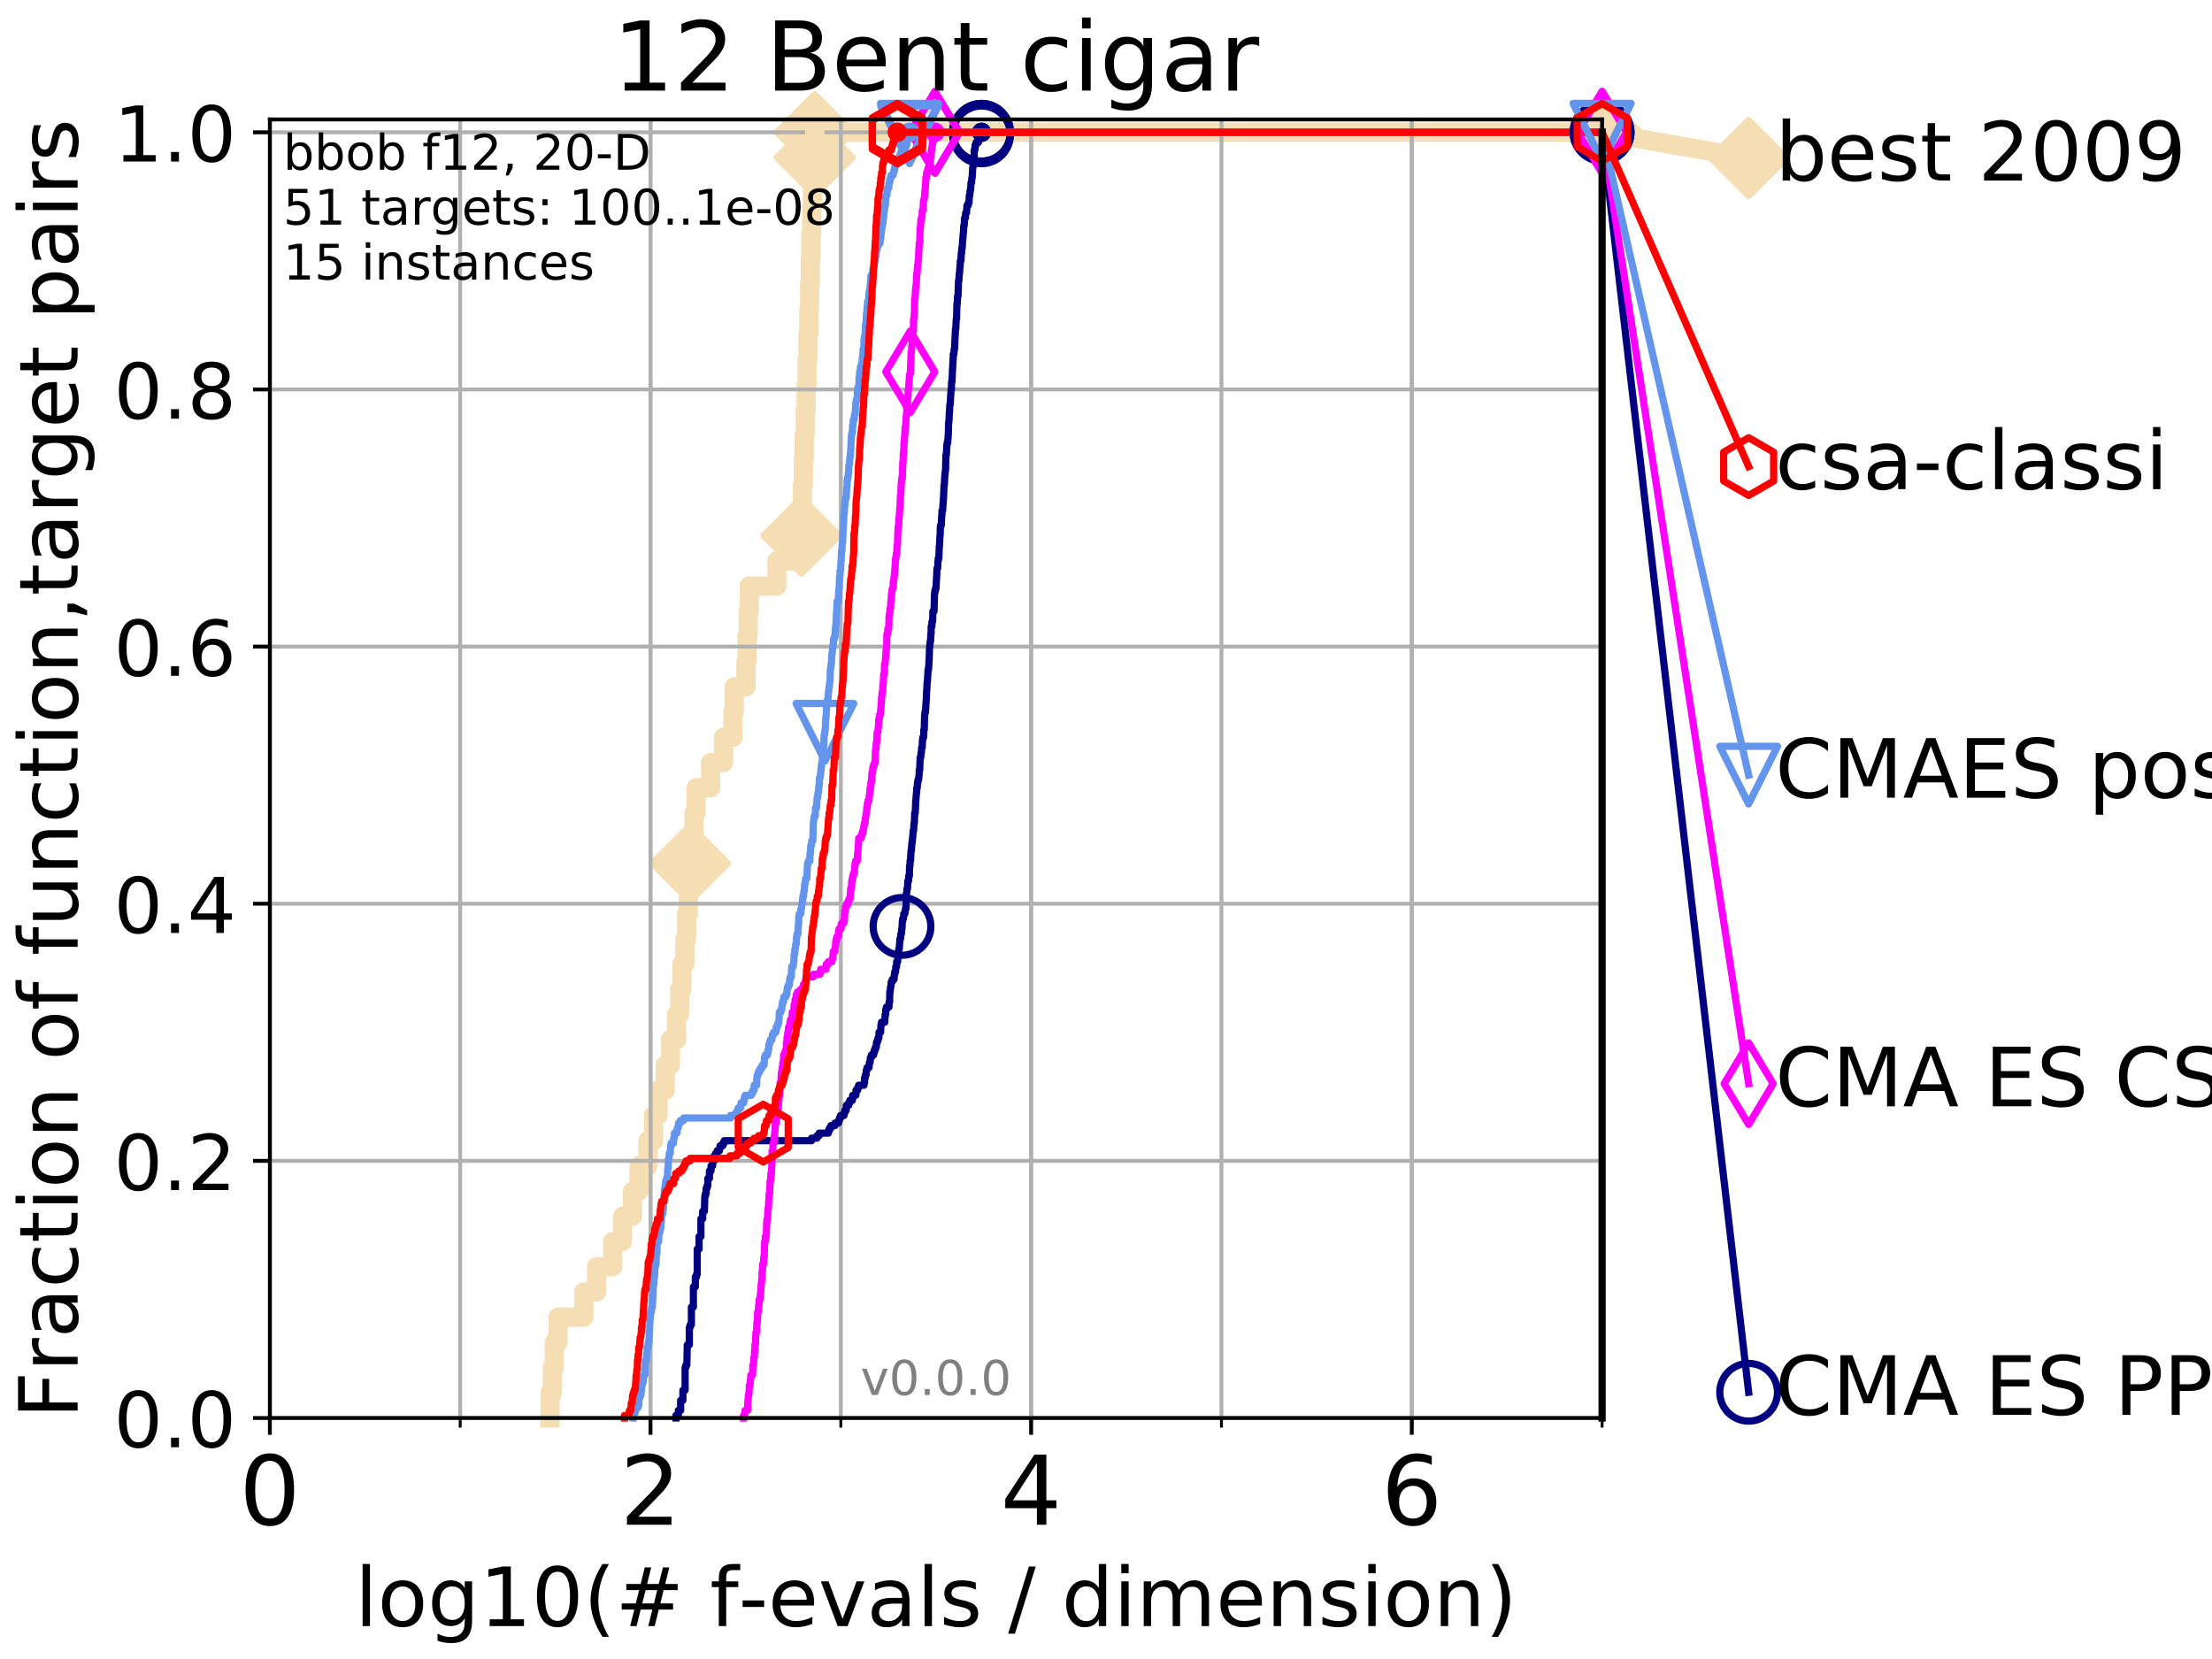 <?xml version="1.0" encoding="utf-8" standalone="no"?>
<!DOCTYPE svg PUBLIC "-//W3C//DTD SVG 1.1//EN"
  "http://www.w3.org/Graphics/SVG/1.1/DTD/svg11.dtd">
<!-- Created with matplotlib (http://matplotlib.org/) -->
<svg height="345pt" version="1.1" viewBox="0 0 460 345" width="460pt" xmlns="http://www.w3.org/2000/svg" xmlns:xlink="http://www.w3.org/1999/xlink">
 <defs>
  <style type="text/css">
*{stroke-linecap:butt;stroke-linejoin:round;}
  </style>
 </defs>
 <g id="figure_1">
  <g id="patch_1">
   <path d="M 0 345.6 
L 460.8 345.6 
L 460.8 0 
L 0 0 
z
" style="fill:#ffffff;"/>
  </g>
  <g id="axes_1">
   <g id="patch_2">
    <path d="M 56.12 294.88 
L 333.168 294.88 
L 333.168 24.84 
L 56.12 24.84 
z
" style="fill:#ffffff;"/>
   </g>
   <g id="line2d_1">
    <path d="M 114.38 294.88 
L 114.38 289.638 
L 114.838 289.638 
L 114.838 284.395 
L 115.256 284.395 
L 115.256 279.153 
L 116.037 279.153 
L 116.037 273.91 
L 121.417 273.91 
L 121.417 268.668 
L 124.069 268.668 
L 124.069 263.425 
L 127.416 263.425 
L 127.416 258.183 
L 129.45 258.183 
L 129.45 252.94 
L 131.537 252.94 
L 131.537 247.698 
L 132.883 247.698 
L 132.883 242.455 
L 134.735 242.455 
L 134.735 237.213 
L 135.918 237.213 
L 135.918 231.97 
L 136.821 231.97 
L 136.821 226.728 
L 138.346 226.728 
L 138.346 221.485 
L 139.412 221.485 
L 139.412 216.243 
L 140.688 216.243 
L 140.688 211 
L 141.334 211 
L 141.334 205.758 
L 141.793 205.758 
L 141.793 200.515 
L 142.428 200.515 
L 142.428 195.273 
L 142.776 195.273 
L 142.776 190.03 
L 143.117 190.03 
L 143.117 184.788 
L 143.478 184.788 
L 143.478 179.546 
L 143.863 179.546 
L 143.863 174.303 
L 144.321 174.303 
L 144.321 169.061 
L 144.753 169.061 
L 144.753 163.818 
L 147.782 163.818 
L 147.782 158.576 
L 150.464 158.576 
L 150.464 153.333 
L 152.419 153.333 
L 152.419 148.091 
L 152.686 148.091 
L 152.686 142.848 
L 155.129 142.848 
L 155.129 137.606 
L 155.345 137.606 
L 155.345 132.363 
L 155.581 132.363 
L 155.581 127.121 
L 155.814 127.121 
L 155.814 121.878 
L 161.556 121.878 
L 161.556 116.636 
L 166.43 116.636 
L 166.43 111.393 
L 166.648 111.393 
L 166.648 106.151 
L 166.853 106.151 
L 166.853 100.908 
L 167.052 100.908 
L 167.052 95.666 
L 167.236 95.666 
L 167.236 90.423 
L 167.441 90.423 
L 167.441 85.181 
L 167.645 85.181 
L 167.645 79.938 
L 167.844 79.938 
L 167.844 74.696 
L 168.025 74.696 
L 168.025 69.453 
L 168.197 69.453 
L 168.197 64.211 
L 168.363 64.211 
L 168.363 58.969 
L 168.51 58.969 
L 168.51 53.726 
L 168.653 53.726 
L 168.653 48.484 
L 168.793 48.484 
L 168.793 43.241 
L 168.945 43.241 
L 168.945 37.999 
L 169.104 37.999 
L 169.104 32.756 
L 169.429 32.756 
L 169.429 27.514 
L 333.168 27.514 
" style="fill:none;stroke:#f5deb3;stroke-linecap:square;stroke-width:4;"/>
   </g>
   <g id="line2d_2">
    <defs>
     <path d="M -0 7.778 
L 7.778 0 
L 0 -7.778 
L -7.778 -0 
z
" id="md534e82f89" style="stroke:#f5deb3;stroke-linejoin:miter;stroke-width:1.5;"/>
    </defs>
    <g>
     <use style="fill:#f5deb3;stroke:#f5deb3;stroke-linejoin:miter;stroke-width:1.5;" x="143.478" xlink:href="#md534e82f89" y="179.546"/>
     <use style="fill:#f5deb3;stroke:#f5deb3;stroke-linejoin:miter;stroke-width:1.5;" x="166.648" xlink:href="#md534e82f89" y="111.393"/>
     <use style="fill:#f5deb3;stroke:#f5deb3;stroke-linejoin:miter;stroke-width:1.5;" x="169.429" xlink:href="#md534e82f89" y="32.756"/>
     <use style="fill:#f5deb3;stroke:#f5deb3;stroke-linejoin:miter;stroke-width:1.5;" x="169.429" xlink:href="#md534e82f89" y="27.514"/>
     <use style="fill:#f5deb3;stroke:#f5deb3;stroke-linejoin:miter;stroke-width:1.5;" x="333.168" xlink:href="#md534e82f89" y="27.514"/>
    </g>
   </g>
   <g id="line2d_3">
    <path style="fill:none;stroke:#f5deb3;stroke-linecap:square;stroke-width:4;"/>
    <g/>
   </g>
   <g id="line2d_4">
    <path d="M 333.168 27.514 
L 363.643 32.861 
" style="fill:none;stroke:#f5deb3;stroke-linecap:square;stroke-width:4;"/>
    <g>
     <use style="fill:#f5deb3;stroke:#f5deb3;stroke-linejoin:miter;stroke-width:1.5;" x="333.168" xlink:href="#md534e82f89" y="27.514"/>
     <use style="fill:#f5deb3;stroke:#f5deb3;stroke-linejoin:miter;stroke-width:1.5;" x="363.643" xlink:href="#md534e82f89" y="32.861"/>
    </g>
   </g>
   <g id="matplotlib.axis_1">
    <g id="xtick_1">
     <g id="line2d_5">
      <path clip-path="url(#p55f55f71d0)" d="M 56.12 294.88 
L 56.12 24.84 
" style="fill:none;stroke:#b0b0b0;stroke-linecap:square;stroke-width:0.8;"/>
     </g>
     <g id="line2d_6">
      <defs>
       <path d="M 0 0 
L 0 3.5 
" id="ma8f0a38403" style="stroke:#000000;stroke-width:0.8;"/>
      </defs>
      <g>
       <use style="stroke:#000000;stroke-width:0.8;" x="56.12" xlink:href="#ma8f0a38403" y="294.88"/>
      </g>
     </g>
     <g id="text_1">
      <!-- 0 -->
      <defs>
       <path d="M 31.781 66.406 
Q 24.172 66.406 20.328 58.906 
Q 16.5 51.422 16.5 36.375 
Q 16.5 21.391 20.328 13.891 
Q 24.172 6.391 31.781 6.391 
Q 39.453 6.391 43.281 13.891 
Q 47.125 21.391 47.125 36.375 
Q 47.125 51.422 43.281 58.906 
Q 39.453 66.406 31.781 66.406 
z
M 31.781 74.219 
Q 44.047 74.219 50.516 64.516 
Q 56.984 54.828 56.984 36.375 
Q 56.984 17.969 50.516 8.266 
Q 44.047 -1.422 31.781 -1.422 
Q 19.531 -1.422 13.062 8.266 
Q 6.594 17.969 6.594 36.375 
Q 6.594 54.828 13.062 64.516 
Q 19.531 74.219 31.781 74.219 
z
" id="DejaVuSans-30"/>
      </defs>
      <g transform="translate(49.758 317.077)scale(0.2 -0.2)">
       <use xlink:href="#DejaVuSans-30"/>
      </g>
     </g>
    </g>
    <g id="xtick_2">
     <g id="line2d_7">
      <path clip-path="url(#p55f55f71d0)" d="M 135.277 294.88 
L 135.277 24.84 
" style="fill:none;stroke:#b0b0b0;stroke-linecap:square;stroke-width:0.8;"/>
     </g>
     <g id="line2d_8">
      <g>
       <use style="stroke:#000000;stroke-width:0.8;" x="135.277" xlink:href="#ma8f0a38403" y="294.88"/>
      </g>
     </g>
     <g id="text_2">
      <!-- 2 -->
      <defs>
       <path d="M 19.188 8.297 
L 53.609 8.297 
L 53.609 0 
L 7.328 0 
L 7.328 8.297 
Q 12.938 14.109 22.625 23.891 
Q 32.328 33.688 34.812 36.531 
Q 39.547 41.844 41.422 45.531 
Q 43.312 49.219 43.312 52.781 
Q 43.312 58.594 39.234 62.25 
Q 35.156 65.922 28.609 65.922 
Q 23.969 65.922 18.812 64.312 
Q 13.672 62.703 7.812 59.422 
L 7.812 69.391 
Q 13.766 71.781 18.938 73 
Q 24.125 74.219 28.422 74.219 
Q 39.75 74.219 46.484 68.547 
Q 53.219 62.891 53.219 53.422 
Q 53.219 48.922 51.531 44.891 
Q 49.859 40.875 45.406 35.406 
Q 44.188 33.984 37.641 27.219 
Q 31.109 20.453 19.188 8.297 
z
" id="DejaVuSans-32"/>
      </defs>
      <g transform="translate(128.914 317.077)scale(0.2 -0.2)">
       <use xlink:href="#DejaVuSans-32"/>
      </g>
     </g>
    </g>
    <g id="xtick_3">
     <g id="line2d_9">
      <path clip-path="url(#p55f55f71d0)" d="M 214.433 294.88 
L 214.433 24.84 
" style="fill:none;stroke:#b0b0b0;stroke-linecap:square;stroke-width:0.8;"/>
     </g>
     <g id="line2d_10">
      <g>
       <use style="stroke:#000000;stroke-width:0.8;" x="214.433" xlink:href="#ma8f0a38403" y="294.88"/>
      </g>
     </g>
     <g id="text_3">
      <!-- 4 -->
      <defs>
       <path d="M 37.797 64.312 
L 12.891 25.391 
L 37.797 25.391 
z
M 35.203 72.906 
L 47.609 72.906 
L 47.609 25.391 
L 58.016 25.391 
L 58.016 17.188 
L 47.609 17.188 
L 47.609 0 
L 37.797 0 
L 37.797 17.188 
L 4.891 17.188 
L 4.891 26.703 
z
" id="DejaVuSans-34"/>
      </defs>
      <g transform="translate(208.071 317.077)scale(0.2 -0.2)">
       <use xlink:href="#DejaVuSans-34"/>
      </g>
     </g>
    </g>
    <g id="xtick_4">
     <g id="line2d_11">
      <path clip-path="url(#p55f55f71d0)" d="M 293.59 294.88 
L 293.59 24.84 
" style="fill:none;stroke:#b0b0b0;stroke-linecap:square;stroke-width:0.8;"/>
     </g>
     <g id="line2d_12">
      <g>
       <use style="stroke:#000000;stroke-width:0.8;" x="293.59" xlink:href="#ma8f0a38403" y="294.88"/>
      </g>
     </g>
     <g id="text_4">
      <!-- 6 -->
      <defs>
       <path d="M 33.016 40.375 
Q 26.375 40.375 22.484 35.828 
Q 18.609 31.297 18.609 23.391 
Q 18.609 15.531 22.484 10.953 
Q 26.375 6.391 33.016 6.391 
Q 39.656 6.391 43.531 10.953 
Q 47.406 15.531 47.406 23.391 
Q 47.406 31.297 43.531 35.828 
Q 39.656 40.375 33.016 40.375 
z
M 52.594 71.297 
L 52.594 62.312 
Q 48.875 64.062 45.094 64.984 
Q 41.312 65.922 37.594 65.922 
Q 27.828 65.922 22.672 59.328 
Q 17.531 52.734 16.797 39.406 
Q 19.672 43.656 24.016 45.922 
Q 28.375 48.188 33.594 48.188 
Q 44.578 48.188 50.953 41.516 
Q 57.328 34.859 57.328 23.391 
Q 57.328 12.156 50.688 5.359 
Q 44.047 -1.422 33.016 -1.422 
Q 20.359 -1.422 13.672 8.266 
Q 6.984 17.969 6.984 36.375 
Q 6.984 53.656 15.188 63.938 
Q 23.391 74.219 37.203 74.219 
Q 40.922 74.219 44.703 73.484 
Q 48.484 72.75 52.594 71.297 
z
" id="DejaVuSans-36"/>
      </defs>
      <g transform="translate(287.227 317.077)scale(0.2 -0.2)">
       <use xlink:href="#DejaVuSans-36"/>
      </g>
     </g>
    </g>
    <g id="xtick_5">
     <g id="line2d_13">
      <path clip-path="url(#p55f55f71d0)" d="M 56.12 294.88 
L 56.12 24.84 
" style="fill:none;stroke:#b0b0b0;stroke-linecap:square;stroke-width:0.8;"/>
     </g>
     <g id="line2d_14">
      <defs>
       <path d="M 0 0 
L 0 2 
" id="mb1d67afc07" style="stroke:#000000;stroke-width:0.6;"/>
      </defs>
      <g>
       <use style="stroke:#000000;stroke-width:0.6;" x="56.12" xlink:href="#mb1d67afc07" y="294.88"/>
      </g>
     </g>
    </g>
    <g id="xtick_6">
     <g id="line2d_15">
      <path clip-path="url(#p55f55f71d0)" d="M 95.698 294.88 
L 95.698 24.84 
" style="fill:none;stroke:#b0b0b0;stroke-linecap:square;stroke-width:0.8;"/>
     </g>
     <g id="line2d_16">
      <g>
       <use style="stroke:#000000;stroke-width:0.6;" x="95.698" xlink:href="#mb1d67afc07" y="294.88"/>
      </g>
     </g>
    </g>
    <g id="xtick_7">
     <g id="line2d_17">
      <path clip-path="url(#p55f55f71d0)" d="M 135.277 294.88 
L 135.277 24.84 
" style="fill:none;stroke:#b0b0b0;stroke-linecap:square;stroke-width:0.8;"/>
     </g>
     <g id="line2d_18">
      <g>
       <use style="stroke:#000000;stroke-width:0.6;" x="135.277" xlink:href="#mb1d67afc07" y="294.88"/>
      </g>
     </g>
    </g>
    <g id="xtick_8">
     <g id="line2d_19">
      <path clip-path="url(#p55f55f71d0)" d="M 174.855 294.88 
L 174.855 24.84 
" style="fill:none;stroke:#b0b0b0;stroke-linecap:square;stroke-width:0.8;"/>
     </g>
     <g id="line2d_20">
      <g>
       <use style="stroke:#000000;stroke-width:0.6;" x="174.855" xlink:href="#mb1d67afc07" y="294.88"/>
      </g>
     </g>
    </g>
    <g id="xtick_9">
     <g id="line2d_21">
      <path clip-path="url(#p55f55f71d0)" d="M 214.433 294.88 
L 214.433 24.84 
" style="fill:none;stroke:#b0b0b0;stroke-linecap:square;stroke-width:0.8;"/>
     </g>
     <g id="line2d_22">
      <g>
       <use style="stroke:#000000;stroke-width:0.6;" x="214.433" xlink:href="#mb1d67afc07" y="294.88"/>
      </g>
     </g>
    </g>
    <g id="xtick_10">
     <g id="line2d_23">
      <path clip-path="url(#p55f55f71d0)" d="M 254.011 294.88 
L 254.011 24.84 
" style="fill:none;stroke:#b0b0b0;stroke-linecap:square;stroke-width:0.8;"/>
     </g>
     <g id="line2d_24">
      <g>
       <use style="stroke:#000000;stroke-width:0.6;" x="254.011" xlink:href="#mb1d67afc07" y="294.88"/>
      </g>
     </g>
    </g>
    <g id="xtick_11">
     <g id="line2d_25">
      <path clip-path="url(#p55f55f71d0)" d="M 293.59 294.88 
L 293.59 24.84 
" style="fill:none;stroke:#b0b0b0;stroke-linecap:square;stroke-width:0.8;"/>
     </g>
     <g id="line2d_26">
      <g>
       <use style="stroke:#000000;stroke-width:0.6;" x="293.59" xlink:href="#mb1d67afc07" y="294.88"/>
      </g>
     </g>
    </g>
    <g id="xtick_12">
     <g id="line2d_27">
      <path clip-path="url(#p55f55f71d0)" d="M 333.168 294.88 
L 333.168 24.84 
" style="fill:none;stroke:#b0b0b0;stroke-linecap:square;stroke-width:0.8;"/>
     </g>
     <g id="line2d_28">
      <g>
       <use style="stroke:#000000;stroke-width:0.6;" x="333.168" xlink:href="#mb1d67afc07" y="294.88"/>
      </g>
     </g>
    </g>
    <g id="text_5">
     <!-- log10(# f-evals / dimension) -->
     <defs>
      <path d="M 9.422 75.984 
L 18.406 75.984 
L 18.406 0 
L 9.422 0 
z
" id="DejaVuSans-6c"/>
      <path d="M 30.609 48.391 
Q 23.391 48.391 19.188 42.75 
Q 14.984 37.109 14.984 27.297 
Q 14.984 17.484 19.156 11.844 
Q 23.344 6.203 30.609 6.203 
Q 37.797 6.203 41.984 11.859 
Q 46.188 17.531 46.188 27.297 
Q 46.188 37.016 41.984 42.703 
Q 37.797 48.391 30.609 48.391 
z
M 30.609 56 
Q 42.328 56 49.016 48.375 
Q 55.719 40.766 55.719 27.297 
Q 55.719 13.875 49.016 6.219 
Q 42.328 -1.422 30.609 -1.422 
Q 18.844 -1.422 12.172 6.219 
Q 5.516 13.875 5.516 27.297 
Q 5.516 40.766 12.172 48.375 
Q 18.844 56 30.609 56 
z
" id="DejaVuSans-6f"/>
      <path d="M 45.406 27.984 
Q 45.406 37.75 41.375 43.109 
Q 37.359 48.484 30.078 48.484 
Q 22.859 48.484 18.828 43.109 
Q 14.797 37.75 14.797 27.984 
Q 14.797 18.266 18.828 12.891 
Q 22.859 7.516 30.078 7.516 
Q 37.359 7.516 41.375 12.891 
Q 45.406 18.266 45.406 27.984 
z
M 54.391 6.781 
Q 54.391 -7.172 48.188 -13.984 
Q 42 -20.797 29.203 -20.797 
Q 24.469 -20.797 20.266 -20.094 
Q 16.062 -19.391 12.109 -17.922 
L 12.109 -9.188 
Q 16.062 -11.328 19.922 -12.344 
Q 23.781 -13.375 27.781 -13.375 
Q 36.625 -13.375 41.016 -8.766 
Q 45.406 -4.156 45.406 5.172 
L 45.406 9.625 
Q 42.625 4.781 38.281 2.391 
Q 33.938 0 27.875 0 
Q 17.828 0 11.672 7.656 
Q 5.516 15.328 5.516 27.984 
Q 5.516 40.672 11.672 48.328 
Q 17.828 56 27.875 56 
Q 33.938 56 38.281 53.609 
Q 42.625 51.219 45.406 46.391 
L 45.406 54.688 
L 54.391 54.688 
z
" id="DejaVuSans-67"/>
      <path d="M 12.406 8.297 
L 28.516 8.297 
L 28.516 63.922 
L 10.984 60.406 
L 10.984 69.391 
L 28.422 72.906 
L 38.281 72.906 
L 38.281 8.297 
L 54.391 8.297 
L 54.391 0 
L 12.406 0 
z
" id="DejaVuSans-31"/>
      <path d="M 31 75.875 
Q 24.469 64.656 21.281 53.656 
Q 18.109 42.672 18.109 31.391 
Q 18.109 20.125 21.312 9.062 
Q 24.516 -2 31 -13.188 
L 23.188 -13.188 
Q 15.875 -1.703 12.234 9.375 
Q 8.594 20.453 8.594 31.391 
Q 8.594 42.281 12.203 53.312 
Q 15.828 64.359 23.188 75.875 
z
" id="DejaVuSans-28"/>
      <path d="M 51.125 44 
L 36.922 44 
L 32.812 27.688 
L 47.125 27.688 
z
M 43.797 71.781 
L 38.719 51.516 
L 52.984 51.516 
L 58.109 71.781 
L 65.922 71.781 
L 60.891 51.516 
L 76.125 51.516 
L 76.125 44 
L 58.984 44 
L 54.984 27.688 
L 70.516 27.688 
L 70.516 20.219 
L 53.078 20.219 
L 48 0 
L 40.188 0 
L 45.219 20.219 
L 30.906 20.219 
L 25.875 0 
L 18.016 0 
L 23.094 20.219 
L 7.719 20.219 
L 7.719 27.688 
L 24.906 27.688 
L 29 44 
L 13.281 44 
L 13.281 51.516 
L 30.906 51.516 
L 35.891 71.781 
z
" id="DejaVuSans-23"/>
      <path id="DejaVuSans-20"/>
      <path d="M 37.109 75.984 
L 37.109 68.5 
L 28.516 68.5 
Q 23.688 68.5 21.797 66.547 
Q 19.922 64.594 19.922 59.516 
L 19.922 54.688 
L 34.719 54.688 
L 34.719 47.703 
L 19.922 47.703 
L 19.922 0 
L 10.891 0 
L 10.891 47.703 
L 2.297 47.703 
L 2.297 54.688 
L 10.891 54.688 
L 10.891 58.5 
Q 10.891 67.625 15.141 71.797 
Q 19.391 75.984 28.609 75.984 
z
" id="DejaVuSans-66"/>
      <path d="M 4.891 31.391 
L 31.203 31.391 
L 31.203 23.391 
L 4.891 23.391 
z
" id="DejaVuSans-2d"/>
      <path d="M 56.203 29.594 
L 56.203 25.203 
L 14.891 25.203 
Q 15.484 15.922 20.484 11.062 
Q 25.484 6.203 34.422 6.203 
Q 39.594 6.203 44.453 7.469 
Q 49.312 8.734 54.109 11.281 
L 54.109 2.781 
Q 49.266 0.734 44.188 -0.344 
Q 39.109 -1.422 33.891 -1.422 
Q 20.797 -1.422 13.156 6.188 
Q 5.516 13.812 5.516 26.812 
Q 5.516 40.234 12.766 48.109 
Q 20.016 56 32.328 56 
Q 43.359 56 49.781 48.891 
Q 56.203 41.797 56.203 29.594 
z
M 47.219 32.234 
Q 47.125 39.594 43.094 43.984 
Q 39.062 48.391 32.422 48.391 
Q 24.906 48.391 20.391 44.141 
Q 15.875 39.891 15.188 32.172 
z
" id="DejaVuSans-65"/>
      <path d="M 2.984 54.688 
L 12.5 54.688 
L 29.594 8.797 
L 46.688 54.688 
L 56.203 54.688 
L 35.688 0 
L 23.484 0 
z
" id="DejaVuSans-76"/>
      <path d="M 34.281 27.484 
Q 23.391 27.484 19.188 25 
Q 14.984 22.516 14.984 16.5 
Q 14.984 11.719 18.141 8.906 
Q 21.297 6.109 26.703 6.109 
Q 34.188 6.109 38.703 11.406 
Q 43.219 16.703 43.219 25.484 
L 43.219 27.484 
z
M 52.203 31.203 
L 52.203 0 
L 43.219 0 
L 43.219 8.297 
Q 40.141 3.328 35.547 0.953 
Q 30.953 -1.422 24.312 -1.422 
Q 15.922 -1.422 10.953 3.297 
Q 6 8.016 6 15.922 
Q 6 25.141 12.172 29.828 
Q 18.359 34.516 30.609 34.516 
L 43.219 34.516 
L 43.219 35.406 
Q 43.219 41.609 39.141 45 
Q 35.062 48.391 27.688 48.391 
Q 23 48.391 18.547 47.266 
Q 14.109 46.141 10.016 43.891 
L 10.016 52.203 
Q 14.938 54.109 19.578 55.047 
Q 24.219 56 28.609 56 
Q 40.484 56 46.344 49.844 
Q 52.203 43.703 52.203 31.203 
z
" id="DejaVuSans-61"/>
      <path d="M 44.281 53.078 
L 44.281 44.578 
Q 40.484 46.531 36.375 47.5 
Q 32.281 48.484 27.875 48.484 
Q 21.188 48.484 17.844 46.438 
Q 14.5 44.391 14.5 40.281 
Q 14.5 37.156 16.891 35.375 
Q 19.281 33.594 26.516 31.984 
L 29.594 31.297 
Q 39.156 29.25 43.188 25.516 
Q 47.219 21.781 47.219 15.094 
Q 47.219 7.469 41.188 3.016 
Q 35.156 -1.422 24.609 -1.422 
Q 20.219 -1.422 15.453 -0.562 
Q 10.688 0.297 5.422 2 
L 5.422 11.281 
Q 10.406 8.688 15.234 7.391 
Q 20.062 6.109 24.812 6.109 
Q 31.156 6.109 34.562 8.281 
Q 37.984 10.453 37.984 14.406 
Q 37.984 18.062 35.516 20.016 
Q 33.062 21.969 24.703 23.781 
L 21.578 24.516 
Q 13.234 26.266 9.516 29.906 
Q 5.812 33.547 5.812 39.891 
Q 5.812 47.609 11.281 51.797 
Q 16.75 56 26.812 56 
Q 31.781 56 36.172 55.266 
Q 40.578 54.547 44.281 53.078 
z
" id="DejaVuSans-73"/>
      <path d="M 25.391 72.906 
L 33.688 72.906 
L 8.297 -9.281 
L 0 -9.281 
z
" id="DejaVuSans-2f"/>
      <path d="M 45.406 46.391 
L 45.406 75.984 
L 54.391 75.984 
L 54.391 0 
L 45.406 0 
L 45.406 8.203 
Q 42.578 3.328 38.25 0.953 
Q 33.938 -1.422 27.875 -1.422 
Q 17.969 -1.422 11.734 6.484 
Q 5.516 14.406 5.516 27.297 
Q 5.516 40.188 11.734 48.094 
Q 17.969 56 27.875 56 
Q 33.938 56 38.25 53.625 
Q 42.578 51.266 45.406 46.391 
z
M 14.797 27.297 
Q 14.797 17.391 18.875 11.75 
Q 22.953 6.109 30.078 6.109 
Q 37.203 6.109 41.297 11.75 
Q 45.406 17.391 45.406 27.297 
Q 45.406 37.203 41.297 42.844 
Q 37.203 48.484 30.078 48.484 
Q 22.953 48.484 18.875 42.844 
Q 14.797 37.203 14.797 27.297 
z
" id="DejaVuSans-64"/>
      <path d="M 9.422 54.688 
L 18.406 54.688 
L 18.406 0 
L 9.422 0 
z
M 9.422 75.984 
L 18.406 75.984 
L 18.406 64.594 
L 9.422 64.594 
z
" id="DejaVuSans-69"/>
      <path d="M 52 44.188 
Q 55.375 50.25 60.062 53.125 
Q 64.75 56 71.094 56 
Q 79.641 56 84.281 50.016 
Q 88.922 44.047 88.922 33.016 
L 88.922 0 
L 79.891 0 
L 79.891 32.719 
Q 79.891 40.578 77.094 44.375 
Q 74.312 48.188 68.609 48.188 
Q 61.625 48.188 57.562 43.547 
Q 53.516 38.922 53.516 30.906 
L 53.516 0 
L 44.484 0 
L 44.484 32.719 
Q 44.484 40.625 41.703 44.406 
Q 38.922 48.188 33.109 48.188 
Q 26.219 48.188 22.156 43.531 
Q 18.109 38.875 18.109 30.906 
L 18.109 0 
L 9.078 0 
L 9.078 54.688 
L 18.109 54.688 
L 18.109 46.188 
Q 21.188 51.219 25.484 53.609 
Q 29.781 56 35.688 56 
Q 41.656 56 45.828 52.969 
Q 50 49.953 52 44.188 
z
" id="DejaVuSans-6d"/>
      <path d="M 54.891 33.016 
L 54.891 0 
L 45.906 0 
L 45.906 32.719 
Q 45.906 40.484 42.875 44.328 
Q 39.844 48.188 33.797 48.188 
Q 26.516 48.188 22.312 43.547 
Q 18.109 38.922 18.109 30.906 
L 18.109 0 
L 9.078 0 
L 9.078 54.688 
L 18.109 54.688 
L 18.109 46.188 
Q 21.344 51.125 25.703 53.562 
Q 30.078 56 35.797 56 
Q 45.219 56 50.047 50.172 
Q 54.891 44.344 54.891 33.016 
z
" id="DejaVuSans-6e"/>
      <path d="M 8.016 75.875 
L 15.828 75.875 
Q 23.141 64.359 26.781 53.312 
Q 30.422 42.281 30.422 31.391 
Q 30.422 20.453 26.781 9.375 
Q 23.141 -1.703 15.828 -13.188 
L 8.016 -13.188 
Q 14.5 -2 17.703 9.062 
Q 20.906 20.125 20.906 31.391 
Q 20.906 42.672 17.703 53.656 
Q 14.5 64.656 8.016 75.875 
z
" id="DejaVuSans-29"/>
     </defs>
     <g transform="translate(73.803 338.154)scale(0.17 -0.17)">
      <use xlink:href="#DejaVuSans-6c"/>
      <use x="27.783" xlink:href="#DejaVuSans-6f"/>
      <use x="88.965" xlink:href="#DejaVuSans-67"/>
      <use x="152.441" xlink:href="#DejaVuSans-31"/>
      <use x="216.064" xlink:href="#DejaVuSans-30"/>
      <use x="279.688" xlink:href="#DejaVuSans-28"/>
      <use x="318.701" xlink:href="#DejaVuSans-23"/>
      <use x="402.49" xlink:href="#DejaVuSans-20"/>
      <use x="434.277" xlink:href="#DejaVuSans-66"/>
      <use x="469.404" xlink:href="#DejaVuSans-2d"/>
      <use x="505.488" xlink:href="#DejaVuSans-65"/>
      <use x="567.012" xlink:href="#DejaVuSans-76"/>
      <use x="626.191" xlink:href="#DejaVuSans-61"/>
      <use x="687.471" xlink:href="#DejaVuSans-6c"/>
      <use x="715.254" xlink:href="#DejaVuSans-73"/>
      <use x="767.354" xlink:href="#DejaVuSans-20"/>
      <use x="799.141" xlink:href="#DejaVuSans-2f"/>
      <use x="832.832" xlink:href="#DejaVuSans-20"/>
      <use x="864.619" xlink:href="#DejaVuSans-64"/>
      <use x="928.096" xlink:href="#DejaVuSans-69"/>
      <use x="955.879" xlink:href="#DejaVuSans-6d"/>
      <use x="1053.291" xlink:href="#DejaVuSans-65"/>
      <use x="1114.814" xlink:href="#DejaVuSans-6e"/>
      <use x="1178.193" xlink:href="#DejaVuSans-73"/>
      <use x="1230.293" xlink:href="#DejaVuSans-69"/>
      <use x="1258.076" xlink:href="#DejaVuSans-6f"/>
      <use x="1319.258" xlink:href="#DejaVuSans-6e"/>
      <use x="1382.637" xlink:href="#DejaVuSans-29"/>
     </g>
    </g>
   </g>
   <g id="matplotlib.axis_2">
    <g id="ytick_1">
     <g id="line2d_29">
      <path clip-path="url(#p55f55f71d0)" d="M 56.12 294.88 
L 333.168 294.88 
" style="fill:none;stroke:#b0b0b0;stroke-linecap:square;stroke-width:0.8;"/>
     </g>
     <g id="line2d_30">
      <defs>
       <path d="M 0 0 
L -3.5 0 
" id="m175ead0c30" style="stroke:#000000;stroke-width:0.8;"/>
      </defs>
      <g>
       <use style="stroke:#000000;stroke-width:0.8;" x="56.12" xlink:href="#m175ead0c30" y="294.88"/>
      </g>
     </g>
     <g id="text_6">
      <!-- 0.0 -->
      <defs>
       <path d="M 10.688 12.406 
L 21 12.406 
L 21 0 
L 10.688 0 
z
" id="DejaVuSans-2e"/>
      </defs>
      <g transform="translate(23.675 300.959)scale(0.16 -0.16)">
       <use xlink:href="#DejaVuSans-30"/>
       <use x="63.623" xlink:href="#DejaVuSans-2e"/>
       <use x="95.41" xlink:href="#DejaVuSans-30"/>
      </g>
     </g>
    </g>
    <g id="ytick_2">
     <g id="line2d_31">
      <path clip-path="url(#p55f55f71d0)" d="M 56.12 241.407 
L 333.168 241.407 
" style="fill:none;stroke:#b0b0b0;stroke-linecap:square;stroke-width:0.8;"/>
     </g>
     <g id="line2d_32">
      <g>
       <use style="stroke:#000000;stroke-width:0.8;" x="56.12" xlink:href="#m175ead0c30" y="241.407"/>
      </g>
     </g>
     <g id="text_7">
      <!-- 0.2 -->
      <g transform="translate(23.675 247.485)scale(0.16 -0.16)">
       <use xlink:href="#DejaVuSans-30"/>
       <use x="63.623" xlink:href="#DejaVuSans-2e"/>
       <use x="95.41" xlink:href="#DejaVuSans-32"/>
      </g>
     </g>
    </g>
    <g id="ytick_3">
     <g id="line2d_33">
      <path clip-path="url(#p55f55f71d0)" d="M 56.12 187.933 
L 333.168 187.933 
" style="fill:none;stroke:#b0b0b0;stroke-linecap:square;stroke-width:0.8;"/>
     </g>
     <g id="line2d_34">
      <g>
       <use style="stroke:#000000;stroke-width:0.8;" x="56.12" xlink:href="#m175ead0c30" y="187.933"/>
      </g>
     </g>
     <g id="text_8">
      <!-- 0.4 -->
      <g transform="translate(23.675 194.012)scale(0.16 -0.16)">
       <use xlink:href="#DejaVuSans-30"/>
       <use x="63.623" xlink:href="#DejaVuSans-2e"/>
       <use x="95.41" xlink:href="#DejaVuSans-34"/>
      </g>
     </g>
    </g>
    <g id="ytick_4">
     <g id="line2d_35">
      <path clip-path="url(#p55f55f71d0)" d="M 56.12 134.46 
L 333.168 134.46 
" style="fill:none;stroke:#b0b0b0;stroke-linecap:square;stroke-width:0.8;"/>
     </g>
     <g id="line2d_36">
      <g>
       <use style="stroke:#000000;stroke-width:0.8;" x="56.12" xlink:href="#m175ead0c30" y="134.46"/>
      </g>
     </g>
     <g id="text_9">
      <!-- 0.6 -->
      <g transform="translate(23.675 140.539)scale(0.16 -0.16)">
       <use xlink:href="#DejaVuSans-30"/>
       <use x="63.623" xlink:href="#DejaVuSans-2e"/>
       <use x="95.41" xlink:href="#DejaVuSans-36"/>
      </g>
     </g>
    </g>
    <g id="ytick_5">
     <g id="line2d_37">
      <path clip-path="url(#p55f55f71d0)" d="M 56.12 80.987 
L 333.168 80.987 
" style="fill:none;stroke:#b0b0b0;stroke-linecap:square;stroke-width:0.8;"/>
     </g>
     <g id="line2d_38">
      <g>
       <use style="stroke:#000000;stroke-width:0.8;" x="56.12" xlink:href="#m175ead0c30" y="80.987"/>
      </g>
     </g>
     <g id="text_10">
      <!-- 0.8 -->
      <defs>
       <path d="M 31.781 34.625 
Q 24.75 34.625 20.719 30.859 
Q 16.703 27.094 16.703 20.516 
Q 16.703 13.922 20.719 10.156 
Q 24.75 6.391 31.781 6.391 
Q 38.812 6.391 42.859 10.172 
Q 46.922 13.969 46.922 20.516 
Q 46.922 27.094 42.891 30.859 
Q 38.875 34.625 31.781 34.625 
z
M 21.922 38.812 
Q 15.578 40.375 12.031 44.719 
Q 8.5 49.078 8.5 55.328 
Q 8.5 64.062 14.719 69.141 
Q 20.953 74.219 31.781 74.219 
Q 42.672 74.219 48.875 69.141 
Q 55.078 64.062 55.078 55.328 
Q 55.078 49.078 51.531 44.719 
Q 48 40.375 41.703 38.812 
Q 48.828 37.156 52.797 32.312 
Q 56.781 27.484 56.781 20.516 
Q 56.781 9.906 50.312 4.234 
Q 43.844 -1.422 31.781 -1.422 
Q 19.734 -1.422 13.25 4.234 
Q 6.781 9.906 6.781 20.516 
Q 6.781 27.484 10.781 32.312 
Q 14.797 37.156 21.922 38.812 
z
M 18.312 54.391 
Q 18.312 48.734 21.844 45.562 
Q 25.391 42.391 31.781 42.391 
Q 38.141 42.391 41.719 45.562 
Q 45.312 48.734 45.312 54.391 
Q 45.312 60.062 41.719 63.234 
Q 38.141 66.406 31.781 66.406 
Q 25.391 66.406 21.844 63.234 
Q 18.312 60.062 18.312 54.391 
z
" id="DejaVuSans-38"/>
      </defs>
      <g transform="translate(23.675 87.066)scale(0.16 -0.16)">
       <use xlink:href="#DejaVuSans-30"/>
       <use x="63.623" xlink:href="#DejaVuSans-2e"/>
       <use x="95.41" xlink:href="#DejaVuSans-38"/>
      </g>
     </g>
    </g>
    <g id="ytick_6">
     <g id="line2d_39">
      <path clip-path="url(#p55f55f71d0)" d="M 56.12 27.514 
L 333.168 27.514 
" style="fill:none;stroke:#b0b0b0;stroke-linecap:square;stroke-width:0.8;"/>
     </g>
     <g id="line2d_40">
      <g>
       <use style="stroke:#000000;stroke-width:0.8;" x="56.12" xlink:href="#m175ead0c30" y="27.514"/>
      </g>
     </g>
     <g id="text_11">
      <!-- 1.0 -->
      <g transform="translate(23.675 33.592)scale(0.16 -0.16)">
       <use xlink:href="#DejaVuSans-31"/>
       <use x="63.623" xlink:href="#DejaVuSans-2e"/>
       <use x="95.41" xlink:href="#DejaVuSans-30"/>
      </g>
     </g>
    </g>
    <g id="text_12">
     <!-- Fraction of function,target pairs -->
     <defs>
      <path d="M 9.812 72.906 
L 51.703 72.906 
L 51.703 64.594 
L 19.672 64.594 
L 19.672 43.109 
L 48.578 43.109 
L 48.578 34.812 
L 19.672 34.812 
L 19.672 0 
L 9.812 0 
z
" id="DejaVuSans-46"/>
      <path d="M 41.109 46.297 
Q 39.594 47.172 37.812 47.578 
Q 36.031 48 33.891 48 
Q 26.266 48 22.188 43.047 
Q 18.109 38.094 18.109 28.812 
L 18.109 0 
L 9.078 0 
L 9.078 54.688 
L 18.109 54.688 
L 18.109 46.188 
Q 20.953 51.172 25.484 53.578 
Q 30.031 56 36.531 56 
Q 37.453 56 38.578 55.875 
Q 39.703 55.766 41.062 55.516 
z
" id="DejaVuSans-72"/>
      <path d="M 48.781 52.594 
L 48.781 44.188 
Q 44.969 46.297 41.141 47.344 
Q 37.312 48.391 33.406 48.391 
Q 24.656 48.391 19.812 42.844 
Q 14.984 37.312 14.984 27.297 
Q 14.984 17.281 19.812 11.734 
Q 24.656 6.203 33.406 6.203 
Q 37.312 6.203 41.141 7.25 
Q 44.969 8.297 48.781 10.406 
L 48.781 2.094 
Q 45.016 0.344 40.984 -0.531 
Q 36.969 -1.422 32.422 -1.422 
Q 20.062 -1.422 12.781 6.344 
Q 5.516 14.109 5.516 27.297 
Q 5.516 40.672 12.859 48.328 
Q 20.219 56 33.016 56 
Q 37.156 56 41.109 55.141 
Q 45.062 54.297 48.781 52.594 
z
" id="DejaVuSans-63"/>
      <path d="M 18.312 70.219 
L 18.312 54.688 
L 36.812 54.688 
L 36.812 47.703 
L 18.312 47.703 
L 18.312 18.016 
Q 18.312 11.328 20.141 9.422 
Q 21.969 7.516 27.594 7.516 
L 36.812 7.516 
L 36.812 0 
L 27.594 0 
Q 17.188 0 13.234 3.875 
Q 9.281 7.766 9.281 18.016 
L 9.281 47.703 
L 2.688 47.703 
L 2.688 54.688 
L 9.281 54.688 
L 9.281 70.219 
z
" id="DejaVuSans-74"/>
      <path d="M 8.5 21.578 
L 8.5 54.688 
L 17.484 54.688 
L 17.484 21.922 
Q 17.484 14.156 20.5 10.266 
Q 23.531 6.391 29.594 6.391 
Q 36.859 6.391 41.078 11.031 
Q 45.312 15.672 45.312 23.688 
L 45.312 54.688 
L 54.297 54.688 
L 54.297 0 
L 45.312 0 
L 45.312 8.406 
Q 42.047 3.422 37.719 1 
Q 33.406 -1.422 27.688 -1.422 
Q 18.266 -1.422 13.375 4.438 
Q 8.5 10.297 8.5 21.578 
z
M 31.109 56 
z
" id="DejaVuSans-75"/>
      <path d="M 11.719 12.406 
L 22.016 12.406 
L 22.016 4 
L 14.016 -11.625 
L 7.719 -11.625 
L 11.719 4 
z
" id="DejaVuSans-2c"/>
      <path d="M 18.109 8.203 
L 18.109 -20.797 
L 9.078 -20.797 
L 9.078 54.688 
L 18.109 54.688 
L 18.109 46.391 
Q 20.953 51.266 25.266 53.625 
Q 29.594 56 35.594 56 
Q 45.562 56 51.781 48.094 
Q 58.016 40.188 58.016 27.297 
Q 58.016 14.406 51.781 6.484 
Q 45.562 -1.422 35.594 -1.422 
Q 29.594 -1.422 25.266 0.953 
Q 20.953 3.328 18.109 8.203 
z
M 48.688 27.297 
Q 48.688 37.203 44.609 42.844 
Q 40.531 48.484 33.406 48.484 
Q 26.266 48.484 22.188 42.844 
Q 18.109 37.203 18.109 27.297 
Q 18.109 17.391 22.188 11.75 
Q 26.266 6.109 33.406 6.109 
Q 40.531 6.109 44.609 11.75 
Q 48.688 17.391 48.688 27.297 
z
" id="DejaVuSans-70"/>
     </defs>
     <g transform="translate(16.14 294.999)rotate(-90)scale(0.17 -0.17)">
      <use xlink:href="#DejaVuSans-46"/>
      <use x="57.41" xlink:href="#DejaVuSans-72"/>
      <use x="98.523" xlink:href="#DejaVuSans-61"/>
      <use x="159.803" xlink:href="#DejaVuSans-63"/>
      <use x="214.783" xlink:href="#DejaVuSans-74"/>
      <use x="253.992" xlink:href="#DejaVuSans-69"/>
      <use x="281.775" xlink:href="#DejaVuSans-6f"/>
      <use x="342.957" xlink:href="#DejaVuSans-6e"/>
      <use x="406.336" xlink:href="#DejaVuSans-20"/>
      <use x="438.123" xlink:href="#DejaVuSans-6f"/>
      <use x="499.305" xlink:href="#DejaVuSans-66"/>
      <use x="534.51" xlink:href="#DejaVuSans-20"/>
      <use x="566.297" xlink:href="#DejaVuSans-66"/>
      <use x="601.502" xlink:href="#DejaVuSans-75"/>
      <use x="664.881" xlink:href="#DejaVuSans-6e"/>
      <use x="728.26" xlink:href="#DejaVuSans-63"/>
      <use x="783.24" xlink:href="#DejaVuSans-74"/>
      <use x="822.449" xlink:href="#DejaVuSans-69"/>
      <use x="850.232" xlink:href="#DejaVuSans-6f"/>
      <use x="911.414" xlink:href="#DejaVuSans-6e"/>
      <use x="974.793" xlink:href="#DejaVuSans-2c"/>
      <use x="1006.58" xlink:href="#DejaVuSans-74"/>
      <use x="1045.789" xlink:href="#DejaVuSans-61"/>
      <use x="1107.068" xlink:href="#DejaVuSans-72"/>
      <use x="1148.166" xlink:href="#DejaVuSans-67"/>
      <use x="1211.643" xlink:href="#DejaVuSans-65"/>
      <use x="1273.166" xlink:href="#DejaVuSans-74"/>
      <use x="1312.375" xlink:href="#DejaVuSans-20"/>
      <use x="1344.162" xlink:href="#DejaVuSans-70"/>
      <use x="1407.639" xlink:href="#DejaVuSans-61"/>
      <use x="1468.918" xlink:href="#DejaVuSans-69"/>
      <use x="1496.701" xlink:href="#DejaVuSans-72"/>
      <use x="1537.814" xlink:href="#DejaVuSans-73"/>
     </g>
    </g>
   </g>
   <g id="line2d_41">
    <defs>
     <path d="M 0 1.5 
C 0.398 1.5 0.779 1.342 1.061 1.061 
C 1.342 0.779 1.5 0.398 1.5 0 
C 1.5 -0.398 1.342 -0.779 1.061 -1.061 
C 0.779 -1.342 0.398 -1.5 0 -1.5 
C -0.398 -1.5 -0.779 -1.342 -1.061 -1.061 
C -1.342 -0.779 -1.5 -0.398 -1.5 0 
C -1.5 0.398 -1.342 0.779 -1.061 1.061 
C -0.779 1.342 -0.398 1.5 0 1.5 
z
" id="mcf7ca5ff2f" style="stroke:#f5deb3;"/>
    </defs>
    <g>
     <use style="fill:#f5deb3;stroke:#f5deb3;" x="169.429" xlink:href="#mcf7ca5ff2f" y="27.514"/>
     <use style="fill:#f5deb3;stroke:#f5deb3;" x="169.429" xlink:href="#mcf7ca5ff2f" y="27.514"/>
    </g>
   </g>
   <g id="line2d_42">
    <defs>
     <path d="M 0 1.5 
C 0.398 1.5 0.779 1.342 1.061 1.061 
C 1.342 0.779 1.5 0.398 1.5 0 
C 1.5 -0.398 1.342 -0.779 1.061 -1.061 
C 0.779 -1.342 0.398 -1.5 0 -1.5 
C -0.398 -1.5 -0.779 -1.342 -1.061 -1.061 
C -1.342 -0.779 -1.5 -0.398 -1.5 0 
C -1.5 0.398 -1.342 0.779 -1.061 1.061 
C -0.779 1.342 -0.398 1.5 0 1.5 
z
" id="m217d8c0840" style="stroke:#000080;"/>
    </defs>
    <g>
     <use style="fill:#000080;stroke:#000080;" x="204.115" xlink:href="#m217d8c0840" y="27.514"/>
     <use style="fill:#000080;stroke:#000080;" x="204.115" xlink:href="#m217d8c0840" y="27.514"/>
    </g>
   </g>
   <g id="line2d_43">
    <path d="M 140.562 294.88 
L 140.562 294.356 
L 141.06 294.356 
L 141.06 293.307 
L 141.544 293.307 
L 141.544 291.21 
L 142.015 291.21 
L 142.015 289.113 
L 142.474 289.113 
L 142.474 284.395 
L 142.631 284.395 
L 142.631 283.871 
L 142.837 283.871 
L 142.92 279.677 
L 143.355 279.677 
L 143.355 276.007 
L 143.532 276.007 
L 143.532 275.483 
L 143.78 275.483 
L 143.78 271.813 
L 144.194 271.813 
L 144.194 267.619 
L 144.598 267.619 
L 144.598 265.522 
L 144.856 265.522 
L 144.856 264.998 
L 144.994 264.998 
L 144.994 259.755 
L 145.38 259.755 
L 145.38 257.134 
L 145.758 257.134 
L 145.758 253.464 
L 146.127 253.464 
L 146.127 251.892 
L 146.489 251.892 
L 146.574 248.746 
L 146.685 248.746 
L 146.685 248.222 
L 146.844 248.222 
L 146.844 247.173 
L 147.014 247.173 
L 147.014 246.649 
L 147.191 246.649 
L 147.191 245.076 
L 147.531 245.076 
L 147.531 243.504 
L 147.865 243.504 
L 147.865 242.455 
L 148.192 242.455 
L 148.192 241.407 
L 148.514 241.407 
L 148.514 240.358 
L 148.829 240.358 
L 148.829 239.834 
L 149.139 239.834 
L 149.139 239.31 
L 149.616 239.31 
L 149.616 238.785 
L 149.742 238.785 
L 149.742 238.261 
L 150.325 238.261 
L 150.325 237.737 
L 150.609 237.737 
L 150.609 237.213 
L 168.761 237.213 
L 168.761 236.689 
L 169.901 236.689 
L 169.901 236.164 
L 170.356 236.164 
L 170.356 235.64 
L 172.265 235.64 
L 172.265 235.116 
L 172.484 235.116 
L 172.484 234.592 
L 172.814 234.592 
L 172.814 234.067 
L 173.651 234.067 
L 173.651 233.543 
L 174.372 233.543 
L 174.372 233.019 
L 174.562 233.019 
L 174.562 232.495 
L 174.795 232.495 
L 174.795 231.97 
L 175.529 231.97 
L 175.529 231.446 
L 175.672 231.446 
L 175.672 230.922 
L 175.983 230.922 
L 175.993 229.873 
L 176.492 229.873 
L 176.492 229.349 
L 176.722 229.349 
L 176.722 228.825 
L 177.266 228.825 
L 177.317 227.776 
L 177.984 227.776 
L 178.004 226.728 
L 178.347 226.728 
L 178.347 226.204 
L 178.552 226.204 
L 178.552 225.679 
L 179.682 225.679 
L 179.682 225.155 
L 179.794 225.155 
L 179.797 224.107 
L 179.942 224.107 
L 179.942 223.582 
L 180.1 223.582 
L 180.15 222.534 
L 180.307 222.534 
L 180.307 222.01 
L 180.727 222.01 
L 180.792 220.961 
L 180.928 220.961 
L 180.998 219.913 
L 181.214 219.913 
L 181.214 219.388 
L 181.668 219.388 
L 181.668 218.864 
L 181.83 218.864 
L 181.83 218.34 
L 182.021 218.34 
L 182.021 217.816 
L 182.24 217.816 
L 182.263 216.767 
L 182.456 216.767 
L 182.456 216.243 
L 182.639 216.243 
L 182.639 215.719 
L 182.786 215.719 
L 182.791 214.67 
L 183.131 214.67 
L 183.205 213.097 
L 183.302 213.097 
L 183.302 212.573 
L 184.003 212.573 
L 184.061 211 
L 184.184 211 
L 184.195 209.952 
L 184.339 209.952 
L 184.339 209.428 
L 184.865 209.428 
L 184.898 208.379 
L 185.002 208.379 
L 185.041 206.282 
L 185.119 206.282 
L 185.19 205.234 
L 185.264 205.234 
L 185.336 204.185 
L 185.562 204.185 
L 185.562 203.661 
L 185.926 203.661 
L 185.993 202.612 
L 186.072 202.612 
L 186.072 202.088 
L 186.245 202.088 
L 186.287 201.04 
L 186.451 201.04 
L 186.469 199.991 
L 186.67 199.991 
L 186.745 198.418 
L 186.848 198.418 
L 186.896 197.37 
L 187.01 197.37 
L 187.098 195.797 
L 187.133 195.797 
L 187.133 195.273 
L 187.257 195.273 
L 187.344 194.224 
L 187.448 194.224 
L 187.513 193.176 
L 187.577 193.176 
L 187.643 191.603 
L 187.707 191.603 
L 187.707 191.079 
L 187.871 191.079 
L 187.942 190.03 
L 188.178 190.03 
L 188.289 188.982 
L 188.398 188.982 
L 188.473 185.836 
L 188.527 185.836 
L 188.628 184.788 
L 188.726 184.788 
L 188.783 183.215 
L 188.939 183.215 
L 188.962 182.167 
L 189.113 182.167 
L 189.147 180.07 
L 189.233 180.07 
L 189.261 179.021 
L 189.351 179.021 
L 189.449 176.924 
L 189.539 176.924 
L 189.615 175.352 
L 189.675 175.352 
L 189.759 174.303 
L 189.794 174.303 
L 189.902 172.73 
L 189.994 172.73 
L 190.081 171.158 
L 190.153 171.158 
L 190.219 169.061 
L 190.329 169.061 
L 190.435 166.439 
L 190.467 166.439 
L 190.572 164.867 
L 190.632 164.867 
L 190.648 163.818 
L 190.746 163.818 
L 190.788 162.77 
L 190.868 162.77 
L 190.868 162.245 
L 191.018 162.245 
L 191.12 161.197 
L 191.132 161.197 
L 191.166 160.148 
L 191.258 160.148 
L 191.353 157.527 
L 191.473 157.527 
L 191.542 156.479 
L 191.62 156.479 
L 191.658 155.43 
L 191.78 155.43 
L 191.834 153.857 
L 191.903 153.857 
L 191.903 153.333 
L 192.085 153.333 
L 192.111 151.76 
L 192.206 151.76 
L 192.281 148.615 
L 192.343 148.615 
L 192.343 148.091 
L 192.47 148.091 
L 192.57 145.994 
L 192.603 145.994 
L 192.713 143.372 
L 192.748 143.372 
L 192.804 141.8 
L 192.862 141.8 
L 192.967 139.703 
L 192.995 139.703 
L 192.995 139.178 
L 193.109 139.178 
L 193.217 137.081 
L 193.223 137.081 
L 193.31 134.46 
L 193.354 134.46 
L 193.439 133.412 
L 193.51 133.412 
L 193.582 131.839 
L 193.626 131.839 
L 193.645 130.266 
L 193.794 130.266 
L 193.814 129.218 
L 193.951 129.218 
L 194 127.121 
L 194.238 127.121 
L 194.336 123.451 
L 194.396 123.451 
L 194.396 122.927 
L 194.522 122.927 
L 194.522 122.403 
L 194.653 122.403 
L 194.748 120.306 
L 194.765 120.306 
L 194.851 118.209 
L 194.985 118.209 
L 195.063 116.636 
L 195.116 116.636 
L 195.116 116.112 
L 195.234 116.112 
L 195.336 113.49 
L 195.378 113.49 
L 195.469 111.393 
L 195.508 111.393 
L 195.557 109.296 
L 195.742 109.296 
L 195.834 107.199 
L 195.875 107.199 
L 195.893 106.151 
L 196.032 106.151 
L 196.116 104.578 
L 196.15 104.578 
L 196.256 102.481 
L 196.264 102.481 
L 196.31 100.908 
L 196.378 100.908 
L 196.484 98.811 
L 196.505 98.811 
L 196.605 97.763 
L 196.638 97.763 
L 196.704 94.617 
L 196.803 94.617 
L 196.898 92.52 
L 196.978 92.52 
L 196.978 91.996 
L 197.09 91.996 
L 197.194 90.423 
L 197.209 90.423 
L 197.272 87.802 
L 197.329 87.802 
L 197.422 85.705 
L 197.458 85.705 
L 197.52 84.132 
L 197.605 84.132 
L 197.706 82.035 
L 197.736 82.035 
L 197.773 80.987 
L 197.848 80.987 
L 197.884 79.414 
L 197.97 79.414 
L 198.078 76.793 
L 198.092 76.793 
L 198.197 74.696 
L 198.231 74.696 
L 198.235 73.647 
L 198.373 73.647 
L 198.428 72.599 
L 198.511 72.599 
L 198.617 69.978 
L 198.637 69.978 
L 198.689 68.405 
L 198.763 68.405 
L 198.86 66.308 
L 198.92 66.308 
L 199.001 63.163 
L 199.069 63.163 
L 199.129 61.59 
L 199.228 61.59 
L 199.328 58.444 
L 199.398 58.444 
L 199.495 56.872 
L 199.539 56.872 
L 199.637 55.299 
L 199.669 55.299 
L 199.705 54.25 
L 199.837 54.25 
L 199.894 52.678 
L 199.973 52.678 
L 199.997 51.629 
L 200.086 51.629 
L 200.181 50.056 
L 200.207 50.056 
L 200.309 48.484 
L 200.344 48.484 
L 200.425 46.911 
L 200.516 46.911 
L 200.58 45.338 
L 200.763 45.338 
L 200.805 44.29 
L 200.991 44.29 
L 201.091 42.717 
L 201.35 42.717 
L 201.35 42.193 
L 201.507 42.193 
L 201.578 40.62 
L 201.674 40.62 
L 201.745 39.571 
L 201.831 39.571 
L 201.921 37.999 
L 202.05 37.999 
L 202.103 36.95 
L 202.173 36.95 
L 202.275 34.853 
L 202.333 34.853 
L 202.386 33.805 
L 202.446 33.805 
L 202.454 32.756 
L 202.564 32.756 
L 202.602 31.183 
L 202.757 31.183 
L 202.793 30.135 
L 202.982 30.135 
L 202.982 29.611 
L 203.482 29.611 
L 203.482 29.086 
L 203.626 29.086 
L 203.626 28.562 
L 203.897 28.562 
L 203.897 28.038 
L 204.115 28.038 
L 204.115 27.514 
L 333.168 27.514 
L 333.168 27.514 
" style="fill:none;stroke:#000080;stroke-linecap:square;stroke-width:1.5;"/>
   </g>
   <g id="line2d_44">
    <defs>
     <path d="M 0 6 
C 1.591 6 3.117 5.368 4.243 4.243 
C 5.368 3.117 6 1.591 6 0 
C 6 -1.591 5.368 -3.117 4.243 -4.243 
C 3.117 -5.368 1.591 -6 0 -6 
C -1.591 -6 -3.117 -5.368 -4.243 -4.243 
C -5.368 -3.117 -6 -1.591 -6 0 
C -6 1.591 -5.368 3.117 -4.243 4.243 
C -3.117 5.368 -1.591 6 0 6 
z
" id="m0c7ae17e25" style="stroke:#000080;stroke-width:1.5;"/>
    </defs>
    <g>
     <use style="fill:none;stroke:#000080;stroke-width:1.5;" x="187.577" xlink:href="#m0c7ae17e25" y="192.652"/>
     <use style="fill:none;stroke:#000080;stroke-width:1.5;" x="204.115" xlink:href="#m0c7ae17e25" y="28.038"/>
     <use style="fill:none;stroke:#000080;stroke-width:1.5;" x="204.115" xlink:href="#m0c7ae17e25" y="27.514"/>
     <use style="fill:none;stroke:#000080;stroke-width:1.5;" x="204.115" xlink:href="#m0c7ae17e25" y="27.514"/>
     <use style="fill:none;stroke:#000080;stroke-width:1.5;" x="333.168" xlink:href="#m0c7ae17e25" y="27.514"/>
    </g>
   </g>
   <g id="line2d_45">
    <path style="fill:none;stroke:#000080;stroke-linecap:square;stroke-width:1.5;"/>
    <g/>
   </g>
   <g id="line2d_46">
    <defs>
     <path d="M 0 1.5 
C 0.398 1.5 0.779 1.342 1.061 1.061 
C 1.342 0.779 1.5 0.398 1.5 0 
C 1.5 -0.398 1.342 -0.779 1.061 -1.061 
C 0.779 -1.342 0.398 -1.5 0 -1.5 
C -0.398 -1.5 -0.779 -1.342 -1.061 -1.061 
C -1.342 -0.779 -1.5 -0.398 -1.5 0 
C -1.5 0.398 -1.342 0.779 -1.061 1.061 
C -0.779 1.342 -0.398 1.5 0 1.5 
z
" id="mc1b639c23f" style="stroke:#ff00ff;"/>
    </defs>
    <g>
     <use style="fill:#ff00ff;stroke:#ff00ff;" x="194.424" xlink:href="#mc1b639c23f" y="27.514"/>
     <use style="fill:#ff00ff;stroke:#ff00ff;" x="194.424" xlink:href="#mc1b639c23f" y="27.514"/>
    </g>
   </g>
   <g id="line2d_47">
    <path d="M 154.621 294.88 
L 154.621 294.356 
L 154.851 294.356 
L 154.939 293.307 
L 155.459 293.307 
L 155.531 291.21 
L 155.586 291.21 
L 155.61 290.162 
L 155.715 290.162 
L 155.824 288.589 
L 155.827 288.589 
L 155.827 288.065 
L 155.975 288.065 
L 156.031 287.016 
L 156.088 287.016 
L 156.139 285.968 
L 156.493 285.968 
L 156.563 283.871 
L 156.721 283.871 
L 156.766 282.298 
L 156.864 282.298 
L 156.932 280.725 
L 156.978 280.725 
L 156.986 279.677 
L 157.104 279.677 
L 157.186 277.056 
L 157.318 277.056 
L 157.399 274.959 
L 157.505 274.959 
L 157.55 272.862 
L 157.693 272.862 
L 157.77 271.289 
L 157.86 271.289 
L 157.885 270.24 
L 158.055 270.24 
L 158.165 268.668 
L 158.214 268.668 
L 158.287 267.095 
L 158.332 267.095 
L 158.401 266.046 
L 158.455 266.046 
L 158.473 264.474 
L 158.566 264.474 
L 158.593 262.901 
L 158.773 262.901 
L 158.839 261.328 
L 158.93 261.328 
L 159.019 258.183 
L 159.144 258.183 
L 159.15 257.134 
L 159.344 257.134 
L 159.45 253.989 
L 159.519 253.989 
L 159.519 253.464 
L 159.634 253.464 
L 159.69 251.367 
L 159.787 251.367 
L 159.88 249.27 
L 159.907 249.27 
L 159.938 248.222 
L 160.05 248.222 
L 160.143 245.601 
L 160.28 245.601 
L 160.306 244.028 
L 160.414 244.028 
L 160.521 241.931 
L 160.525 241.931 
L 160.557 239.31 
L 160.698 239.31 
L 160.761 237.737 
L 160.943 237.737 
L 161.009 236.164 
L 161.055 236.164 
L 161.141 235.116 
L 161.177 235.116 
L 161.232 233.543 
L 161.459 233.543 
L 161.504 232.495 
L 161.588 232.495 
L 161.667 230.922 
L 161.726 230.922 
L 161.726 230.398 
L 161.861 230.398 
L 161.897 228.825 
L 161.977 228.825 
L 162.026 227.776 
L 162.124 227.776 
L 162.196 225.679 
L 162.237 225.679 
L 162.237 225.155 
L 162.385 225.155 
L 162.49 223.058 
L 162.628 223.058 
L 162.66 222.01 
L 162.764 222.01 
L 162.797 220.961 
L 162.934 220.961 
L 162.956 219.388 
L 163.185 219.388 
L 163.185 218.864 
L 163.355 218.864 
L 163.355 218.34 
L 163.51 218.34 
L 163.55 216.767 
L 163.633 216.767 
L 163.674 215.719 
L 163.76 215.719 
L 163.84 214.67 
L 163.919 214.67 
L 163.981 213.622 
L 164.225 213.622 
L 164.275 212.573 
L 164.371 212.573 
L 164.371 212.049 
L 164.679 212.049 
L 164.768 210.476 
L 165.063 210.476 
L 165.143 208.903 
L 165.32 208.903 
L 165.355 207.855 
L 165.499 207.855 
L 165.598 206.806 
L 165.847 206.806 
L 165.847 206.282 
L 166.478 206.282 
L 166.478 205.758 
L 166.953 205.758 
L 166.953 205.234 
L 167.09 205.234 
L 167.09 204.709 
L 167.433 204.709 
L 167.544 203.661 
L 167.63 203.661 
L 167.63 203.137 
L 169.109 203.137 
L 169.109 202.612 
L 170.522 202.612 
L 170.522 202.088 
L 170.648 202.088 
L 170.648 201.564 
L 171.779 201.564 
L 171.819 200.515 
L 172.238 200.515 
L 172.238 199.991 
L 172.998 199.991 
L 172.998 199.467 
L 173.137 199.467 
L 173.239 198.418 
L 173.272 198.418 
L 173.272 197.894 
L 173.6 197.894 
L 173.688 196.846 
L 173.746 196.846 
L 173.795 195.797 
L 173.895 195.797 
L 173.895 195.273 
L 174.048 195.273 
L 174.048 194.749 
L 174.359 194.749 
L 174.378 193.7 
L 174.482 193.7 
L 174.482 193.176 
L 174.882 193.176 
L 174.928 192.127 
L 175.345 192.127 
L 175.345 191.603 
L 175.583 191.603 
L 175.671 189.506 
L 175.809 189.506 
L 175.863 188.458 
L 176.095 188.458 
L 176.095 187.933 
L 176.375 187.933 
L 176.375 187.409 
L 176.566 187.409 
L 176.566 186.885 
L 176.776 186.885 
L 176.856 185.312 
L 176.897 185.312 
L 176.897 184.788 
L 177.087 184.788 
L 177.117 183.215 
L 177.212 183.215 
L 177.212 182.691 
L 177.35 182.691 
L 177.35 182.167 
L 177.465 182.167 
L 177.465 181.642 
L 177.684 181.642 
L 177.734 180.07 
L 177.803 180.07 
L 177.803 179.546 
L 177.943 179.546 
L 177.943 179.021 
L 178.287 179.021 
L 178.323 177.449 
L 178.404 177.449 
L 178.473 175.876 
L 178.516 175.876 
L 178.573 174.303 
L 179.073 174.303 
L 179.073 173.779 
L 179.266 173.779 
L 179.266 173.255 
L 179.42 173.255 
L 179.42 172.73 
L 179.543 172.73 
L 179.649 171.682 
L 179.733 171.682 
L 179.733 171.158 
L 179.894 171.158 
L 179.961 170.109 
L 180.018 170.109 
L 180.117 169.061 
L 180.205 169.061 
L 180.231 168.012 
L 180.352 168.012 
L 180.388 166.964 
L 180.525 166.964 
L 180.525 166.439 
L 180.72 166.439 
L 180.779 165.391 
L 180.841 165.391 
L 180.946 163.818 
L 181.091 163.818 
L 181.092 162.77 
L 181.211 162.77 
L 181.299 161.197 
L 181.328 161.197 
L 181.328 160.673 
L 181.485 160.673 
L 181.497 159.624 
L 181.646 159.624 
L 181.646 159.1 
L 181.852 159.1 
L 181.852 158.576 
L 181.974 158.576 
L 182.055 155.954 
L 182.162 155.954 
L 182.228 154.382 
L 182.332 154.382 
L 182.398 152.285 
L 182.55 152.285 
L 182.64 151.236 
L 182.679 151.236 
L 182.739 149.663 
L 182.809 149.663 
L 182.809 149.139 
L 182.922 149.139 
L 182.922 148.615 
L 183.073 148.615 
L 183.184 147.042 
L 183.225 147.042 
L 183.336 144.945 
L 183.388 144.945 
L 183.458 143.897 
L 183.548 143.897 
L 183.607 142.324 
L 183.672 142.324 
L 183.763 140.227 
L 183.904 140.227 
L 183.937 138.13 
L 184.06 138.13 
L 184.17 136.557 
L 184.194 136.557 
L 184.278 134.984 
L 184.375 134.984 
L 184.433 131.839 
L 184.606 131.839 
L 184.619 130.79 
L 184.814 130.79 
L 184.888 128.169 
L 184.937 128.169 
L 184.937 127.645 
L 185.052 127.645 
L 185.07 126.596 
L 185.176 126.596 
L 185.255 125.024 
L 185.303 125.024 
L 185.389 123.451 
L 185.441 123.451 
L 185.547 122.403 
L 185.708 122.403 
L 185.764 120.83 
L 185.858 120.83 
L 185.936 119.781 
L 185.996 119.781 
L 186.088 118.209 
L 186.128 118.209 
L 186.224 116.112 
L 186.324 116.112 
L 186.403 115.063 
L 186.498 115.063 
L 186.542 113.49 
L 186.622 113.49 
L 186.728 110.345 
L 186.745 110.345 
L 186.81 109.296 
L 186.893 109.296 
L 186.925 107.724 
L 187.004 107.724 
L 187.108 105.627 
L 187.153 105.627 
L 187.254 103.005 
L 187.32 103.005 
L 187.428 100.384 
L 187.449 100.384 
L 187.539 99.336 
L 187.646 99.336 
L 187.741 96.19 
L 187.799 96.19 
L 187.858 94.093 
L 187.921 94.093 
L 187.998 91.996 
L 188.055 91.996 
L 188.137 90.423 
L 188.177 90.423 
L 188.222 88.851 
L 188.327 88.851 
L 188.42 86.754 
L 188.444 86.754 
L 188.542 85.705 
L 188.566 85.705 
L 188.605 84.132 
L 188.696 84.132 
L 188.771 82.56 
L 188.817 82.56 
L 188.88 80.987 
L 188.938 80.987 
L 189.036 79.414 
L 189.057 79.414 
L 189.155 77.841 
L 189.295 77.841 
L 189.4 75.22 
L 189.416 75.22 
L 189.48 73.123 
L 189.541 73.123 
L 189.648 71.55 
L 189.693 71.55 
L 189.77 69.978 
L 189.817 69.978 
L 189.84 68.929 
L 189.932 68.929 
L 189.987 66.308 
L 190.053 66.308 
L 190.162 64.735 
L 190.164 64.735 
L 190.196 62.114 
L 190.295 62.114 
L 190.396 60.017 
L 190.423 60.017 
L 190.533 58.969 
L 190.556 58.969 
L 190.636 56.872 
L 190.713 56.872 
L 190.802 55.299 
L 190.841 55.299 
L 190.938 54.25 
L 190.988 54.25 
L 191.093 51.629 
L 191.124 51.629 
L 191.154 50.581 
L 191.246 50.581 
L 191.348 47.435 
L 191.407 47.435 
L 191.493 45.862 
L 191.591 45.862 
L 191.591 45.338 
L 191.708 45.338 
L 191.808 43.765 
L 191.97 43.765 
L 192.039 41.668 
L 192.164 41.668 
L 192.271 40.62 
L 192.279 40.62 
L 192.362 39.571 
L 192.391 39.571 
L 192.489 37.999 
L 192.513 37.999 
L 192.525 36.95 
L 192.659 36.95 
L 192.701 35.902 
L 192.876 35.902 
L 192.876 35.377 
L 193.011 35.377 
L 193.011 34.853 
L 193.245 34.853 
L 193.308 33.805 
L 193.456 33.805 
L 193.488 32.756 
L 193.621 32.756 
L 193.677 31.183 
L 193.764 31.183 
L 193.858 30.135 
L 193.907 30.135 
L 193.907 29.611 
L 194.032 29.611 
L 194.139 28.562 
L 194.173 28.562 
L 194.173 28.038 
L 194.424 28.038 
L 194.424 27.514 
L 333.168 27.514 
L 333.168 27.514 
" style="fill:none;stroke:#ff00ff;stroke-linecap:square;stroke-width:1.5;"/>
   </g>
   <g id="line2d_48">
    <defs>
     <path d="M -0 8.485 
L 5.091 0 
L 0 -8.485 
L -5.091 -0 
z
" id="m19b92d8253" style="stroke:#ff00ff;stroke-linejoin:miter;stroke-width:1.5;"/>
    </defs>
    <g>
     <use style="fill:none;stroke:#ff00ff;stroke-linejoin:miter;stroke-width:1.5;" x="189.295" xlink:href="#m19b92d8253" y="77.317"/>
     <use style="fill:none;stroke:#ff00ff;stroke-linejoin:miter;stroke-width:1.5;" x="194.424" xlink:href="#m19b92d8253" y="27.514"/>
     <use style="fill:none;stroke:#ff00ff;stroke-linejoin:miter;stroke-width:1.5;" x="194.424" xlink:href="#m19b92d8253" y="27.514"/>
     <use style="fill:none;stroke:#ff00ff;stroke-linejoin:miter;stroke-width:1.5;" x="333.168" xlink:href="#m19b92d8253" y="27.514"/>
    </g>
   </g>
   <g id="line2d_49">
    <path style="fill:none;stroke:#ff00ff;stroke-linecap:square;stroke-width:1.5;"/>
    <g/>
   </g>
   <g id="line2d_50">
    <defs>
     <path d="M 0 1.5 
C 0.398 1.5 0.779 1.342 1.061 1.061 
C 1.342 0.779 1.5 0.398 1.5 0 
C 1.5 -0.398 1.342 -0.779 1.061 -1.061 
C 0.779 -1.342 0.398 -1.5 0 -1.5 
C -0.398 -1.5 -0.779 -1.342 -1.061 -1.061 
C -1.342 -0.779 -1.5 -0.398 -1.5 0 
C -1.5 0.398 -1.342 0.779 -1.061 1.061 
C -0.779 1.342 -0.398 1.5 0 1.5 
z
" id="m700409d1b8" style="stroke:#6495ed;"/>
    </defs>
    <g>
     <use style="fill:#6495ed;stroke:#6495ed;" x="189.144" xlink:href="#m700409d1b8" y="27.514"/>
     <use style="fill:#6495ed;stroke:#6495ed;" x="189.144" xlink:href="#m700409d1b8" y="27.514"/>
    </g>
   </g>
   <g id="line2d_51">
    <path d="M 131.655 294.88 
L 131.729 293.832 
L 132.095 293.832 
L 132.156 292.783 
L 132.654 292.783 
L 132.654 292.259 
L 132.833 292.259 
L 132.932 290.686 
L 133.05 290.686 
L 133.05 290.162 
L 133.283 290.162 
L 133.37 289.113 
L 133.408 289.113 
L 133.418 288.065 
L 133.58 288.065 
L 133.58 287.541 
L 133.731 287.541 
L 133.797 286.492 
L 133.862 286.492 
L 133.862 285.968 
L 134.112 285.968 
L 134.195 283.347 
L 134.24 283.347 
L 134.24 282.822 
L 134.449 282.822 
L 134.539 281.25 
L 134.566 281.25 
L 134.584 280.201 
L 134.762 280.201 
L 134.824 279.153 
L 134.947 279.153 
L 135.034 277.056 
L 135.069 277.056 
L 135.164 274.434 
L 135.216 274.434 
L 135.294 272.862 
L 135.465 272.862 
L 135.507 271.813 
L 135.667 271.813 
L 135.76 269.716 
L 135.793 269.716 
L 135.876 267.095 
L 135.975 267.095 
L 136.017 265.522 
L 136.123 265.522 
L 136.197 263.425 
L 136.302 263.425 
L 136.302 262.901 
L 136.423 262.901 
L 136.496 260.804 
L 136.615 260.804 
L 136.655 258.183 
L 136.977 258.183 
L 137.032 256.61 
L 137.124 256.61 
L 137.124 256.086 
L 137.255 256.086 
L 137.255 255.561 
L 137.4 255.561 
L 137.499 253.989 
L 137.544 253.989 
L 137.611 252.416 
L 137.835 252.416 
L 137.902 251.367 
L 137.953 251.367 
L 138.063 248.746 
L 138.122 248.746 
L 138.18 247.173 
L 138.31 247.173 
L 138.418 245.601 
L 138.596 245.601 
L 138.596 245.076 
L 138.793 245.076 
L 138.863 242.979 
L 138.939 242.979 
L 139.016 240.882 
L 139.112 240.882 
L 139.174 239.834 
L 139.378 239.834 
L 139.459 238.261 
L 139.573 238.261 
L 139.573 237.737 
L 140.055 237.737 
L 140.107 236.689 
L 140.243 236.689 
L 140.249 235.64 
L 140.782 235.64 
L 140.85 234.592 
L 141.035 234.592 
L 141.121 233.543 
L 141.502 233.543 
L 141.502 233.019 
L 142.166 233.019 
L 142.166 232.495 
L 151.934 232.495 
L 151.934 231.97 
L 152.996 231.97 
L 152.996 231.446 
L 153.342 231.446 
L 153.342 230.922 
L 153.515 230.922 
L 153.515 230.398 
L 154.031 230.398 
L 154.091 229.349 
L 154.663 229.349 
L 154.663 228.825 
L 154.776 228.825 
L 154.776 228.301 
L 154.952 228.301 
L 154.952 227.776 
L 156.238 227.776 
L 156.238 227.252 
L 156.535 227.252 
L 156.535 226.728 
L 156.812 226.728 
L 156.822 225.679 
L 157.339 225.679 
L 157.387 224.107 
L 157.451 224.107 
L 157.451 223.582 
L 157.646 223.582 
L 157.646 223.058 
L 157.869 223.058 
L 157.869 222.534 
L 158.21 222.534 
L 158.21 222.01 
L 158.524 222.01 
L 158.524 221.485 
L 158.904 221.485 
L 158.982 219.913 
L 159.152 219.913 
L 159.152 219.388 
L 159.601 219.388 
L 159.601 218.864 
L 159.719 218.864 
L 159.719 218.34 
L 159.851 218.34 
L 159.858 217.291 
L 160.034 217.291 
L 160.034 216.767 
L 160.188 216.767 
L 160.188 216.243 
L 160.521 216.243 
L 160.614 215.194 
L 160.854 215.194 
L 160.854 214.67 
L 161.352 214.67 
L 161.395 213.622 
L 161.658 213.622 
L 161.658 213.097 
L 161.85 213.097 
L 161.85 212.573 
L 161.983 212.573 
L 162.072 210.476 
L 162.392 210.476 
L 162.392 209.952 
L 162.578 209.952 
L 162.628 208.903 
L 162.71 208.903 
L 162.71 208.379 
L 162.93 208.379 
L 163.004 207.331 
L 163.412 207.331 
L 163.412 206.806 
L 163.636 206.806 
L 163.679 205.758 
L 163.751 205.758 
L 163.751 205.234 
L 164.002 205.234 
L 164.002 204.709 
L 164.201 204.709 
L 164.204 203.661 
L 164.352 203.661 
L 164.352 203.137 
L 164.566 203.137 
L 164.644 201.04 
L 164.942 201.04 
L 165.049 199.991 
L 165.082 199.991 
L 165.146 198.418 
L 165.283 198.418 
L 165.292 197.37 
L 165.404 197.37 
L 165.467 196.321 
L 165.585 196.321 
L 165.667 194.749 
L 165.74 194.749 
L 165.74 194.224 
L 165.938 194.224 
L 166.033 192.127 
L 166.08 192.127 
L 166.112 190.555 
L 166.2 190.555 
L 166.2 190.03 
L 166.538 190.03 
L 166.567 188.982 
L 166.659 188.982 
L 166.768 187.933 
L 166.826 187.933 
L 166.899 186.885 
L 166.968 186.885 
L 166.968 186.361 
L 167.103 186.361 
L 167.164 185.312 
L 167.251 185.312 
L 167.34 183.739 
L 167.43 183.739 
L 167.536 182.691 
L 167.787 182.691 
L 167.897 180.07 
L 167.935 180.07 
L 167.935 179.546 
L 168.102 179.546 
L 168.102 179.021 
L 168.427 179.021 
L 168.431 177.449 
L 168.541 177.449 
L 168.595 175.876 
L 168.747 175.876 
L 168.809 174.827 
L 169.042 174.827 
L 169.134 171.158 
L 169.158 171.158 
L 169.266 170.109 
L 169.37 170.109 
L 169.37 169.585 
L 169.564 169.585 
L 169.573 168.012 
L 169.804 168.012 
L 169.904 165.915 
L 170.057 165.915 
L 170.097 164.867 
L 170.195 164.867 
L 170.299 163.294 
L 170.388 163.294 
L 170.421 161.721 
L 170.562 161.721 
L 170.662 160.673 
L 170.682 160.673 
L 170.77 159.624 
L 170.806 159.624 
L 170.885 158.576 
L 171.004 158.576 
L 171.061 157.003 
L 171.192 157.003 
L 171.271 154.906 
L 171.328 154.906 
L 171.382 152.809 
L 171.487 152.809 
L 171.548 151.76 
L 171.625 151.76 
L 171.723 149.139 
L 171.795 149.139 
L 171.887 147.042 
L 171.909 147.042 
L 171.945 145.994 
L 172.065 145.994 
L 172.065 145.469 
L 172.181 145.469 
L 172.277 143.897 
L 172.32 143.897 
L 172.396 142.848 
L 172.462 142.848 
L 172.543 141.8 
L 172.606 141.8 
L 172.675 139.178 
L 172.737 139.178 
L 172.824 138.13 
L 172.889 138.13 
L 172.971 136.033 
L 173.051 136.033 
L 173.103 134.984 
L 173.177 134.984 
L 173.241 133.936 
L 173.31 133.936 
L 173.325 132.887 
L 173.509 132.887 
L 173.509 132.363 
L 173.674 132.363 
L 173.755 130.266 
L 173.824 130.266 
L 173.933 127.645 
L 173.956 127.645 
L 174.045 126.072 
L 174.07 126.072 
L 174.082 125.024 
L 174.342 125.024 
L 174.444 122.403 
L 174.516 122.403 
L 174.591 119.781 
L 174.682 119.781 
L 174.686 118.733 
L 174.811 118.733 
L 174.887 116.636 
L 174.926 116.636 
L 174.998 114.539 
L 175.089 114.539 
L 175.14 112.966 
L 175.219 112.966 
L 175.329 110.345 
L 175.343 110.345 
L 175.453 108.248 
L 175.468 108.248 
L 175.512 106.675 
L 175.588 106.675 
L 175.65 105.102 
L 175.733 105.102 
L 175.747 104.054 
L 175.844 104.054 
L 175.844 103.53 
L 175.976 103.53 
L 176.071 101.433 
L 176.122 101.433 
L 176.155 99.86 
L 176.236 99.86 
L 176.236 99.336 
L 176.353 99.336 
L 176.421 98.287 
L 176.492 98.287 
L 176.52 96.714 
L 176.626 96.714 
L 176.737 95.142 
L 176.811 95.142 
L 176.902 93.569 
L 176.928 93.569 
L 177.01 91.472 
L 177.041 91.472 
L 177.059 90.423 
L 177.16 90.423 
L 177.16 89.899 
L 177.28 89.899 
L 177.315 88.326 
L 177.419 88.326 
L 177.44 87.278 
L 177.636 87.278 
L 177.698 86.229 
L 177.835 86.229 
L 177.912 84.657 
L 177.963 84.657 
L 177.989 83.608 
L 178.083 83.608 
L 178.083 83.084 
L 178.223 83.084 
L 178.315 81.511 
L 178.391 81.511 
L 178.419 80.463 
L 178.604 80.463 
L 178.646 78.366 
L 178.755 78.366 
L 178.762 77.317 
L 178.91 77.317 
L 178.931 76.269 
L 179.14 76.269 
L 179.14 75.744 
L 179.261 75.744 
L 179.339 74.172 
L 179.448 74.172 
L 179.483 72.599 
L 179.633 72.599 
L 179.679 70.502 
L 179.755 70.502 
L 179.755 69.978 
L 179.893 69.978 
L 179.986 67.356 
L 180.116 67.356 
L 180.175 65.259 
L 180.237 65.259 
L 180.345 63.687 
L 180.354 63.687 
L 180.454 62.638 
L 180.627 62.638 
L 180.675 61.066 
L 180.769 61.066 
L 180.769 60.541 
L 180.886 60.541 
L 180.988 58.969 
L 181.045 58.969 
L 181.102 57.396 
L 181.348 57.396 
L 181.348 56.872 
L 181.545 56.872 
L 181.546 55.823 
L 181.687 55.823 
L 181.687 55.299 
L 181.804 55.299 
L 181.876 54.25 
L 182.031 54.25 
L 182.037 53.202 
L 182.204 53.202 
L 182.207 52.153 
L 182.349 52.153 
L 182.349 51.629 
L 182.474 51.629 
L 182.474 51.105 
L 182.632 51.105 
L 182.632 50.581 
L 183.007 50.581 
L 183.061 49.532 
L 183.173 49.532 
L 183.232 48.484 
L 183.303 48.484 
L 183.341 47.435 
L 183.446 47.435 
L 183.484 46.387 
L 183.634 46.387 
L 183.675 45.338 
L 183.761 45.338 
L 183.835 43.765 
L 183.93 43.765 
L 184.024 42.717 
L 184.125 42.717 
L 184.232 40.62 
L 184.431 40.62 
L 184.461 39.571 
L 184.601 39.571 
L 184.601 39.047 
L 184.845 39.047 
L 184.88 37.999 
L 185.005 37.999 
L 185.005 37.474 
L 185.156 37.474 
L 185.156 36.95 
L 185.313 36.95 
L 185.313 36.426 
L 185.74 36.426 
L 185.74 35.902 
L 185.9 35.902 
L 185.9 35.377 
L 186.024 35.377 
L 186.024 34.853 
L 186.142 34.853 
L 186.142 34.329 
L 186.458 34.329 
L 186.458 33.805 
L 186.711 33.805 
L 186.711 33.28 
L 186.893 33.28 
L 186.893 32.756 
L 187.105 32.756 
L 187.105 32.232 
L 187.309 32.232 
L 187.309 31.708 
L 187.471 31.708 
L 187.471 31.183 
L 187.846 31.183 
L 187.846 30.659 
L 188.401 30.659 
L 188.401 30.135 
L 188.564 30.135 
L 188.564 29.611 
L 188.679 29.611 
L 188.679 29.086 
L 188.869 29.086 
L 188.869 28.562 
L 189.05 28.562 
L 189.144 27.514 
L 333.168 27.514 
L 333.168 27.514 
" style="fill:none;stroke:#6495ed;stroke-linecap:square;stroke-width:1.5;"/>
   </g>
   <g id="line2d_52">
    <defs>
     <path d="M -0 6 
L 6 -6 
L -6 -6 
z
" id="m5a0ebe7d8f" style="stroke:#6495ed;stroke-linejoin:miter;stroke-width:1.5;"/>
    </defs>
    <g>
     <use style="fill:none;stroke:#6495ed;stroke-linejoin:miter;stroke-width:1.5;" x="171.548" xlink:href="#m5a0ebe7d8f" y="152.285"/>
     <use style="fill:none;stroke:#6495ed;stroke-linejoin:miter;stroke-width:1.5;" x="189.144" xlink:href="#m5a0ebe7d8f" y="28.038"/>
     <use style="fill:none;stroke:#6495ed;stroke-linejoin:miter;stroke-width:1.5;" x="189.144" xlink:href="#m5a0ebe7d8f" y="27.514"/>
     <use style="fill:none;stroke:#6495ed;stroke-linejoin:miter;stroke-width:1.5;" x="189.144" xlink:href="#m5a0ebe7d8f" y="27.514"/>
     <use style="fill:none;stroke:#6495ed;stroke-linejoin:miter;stroke-width:1.5;" x="333.168" xlink:href="#m5a0ebe7d8f" y="27.514"/>
    </g>
   </g>
   <g id="line2d_53">
    <path style="fill:none;stroke:#6495ed;stroke-linecap:square;stroke-width:1.5;"/>
    <g/>
   </g>
   <g id="line2d_54">
    <defs>
     <path d="M 0 1.5 
C 0.398 1.5 0.779 1.342 1.061 1.061 
C 1.342 0.779 1.5 0.398 1.5 0 
C 1.5 -0.398 1.342 -0.779 1.061 -1.061 
C 0.779 -1.342 0.398 -1.5 0 -1.5 
C -0.398 -1.5 -0.779 -1.342 -1.061 -1.061 
C -1.342 -0.779 -1.5 -0.398 -1.5 0 
C -1.5 0.398 -1.342 0.779 -1.061 1.061 
C -0.779 1.342 -0.398 1.5 0 1.5 
z
" id="m8dbede41ee" style="stroke:#ff0000;"/>
    </defs>
    <g>
     <use style="fill:#ff0000;stroke:#ff0000;" x="186.61" xlink:href="#m8dbede41ee" y="27.514"/>
     <use style="fill:#ff0000;stroke:#ff0000;" x="186.61" xlink:href="#m8dbede41ee" y="27.514"/>
    </g>
   </g>
   <g id="line2d_55">
    <path d="M 129.867 294.88 
L 129.867 294.356 
L 130.773 294.356 
L 130.773 293.832 
L 130.895 293.832 
L 130.895 293.307 
L 131.181 293.307 
L 131.29 291.735 
L 131.484 291.735 
L 131.537 290.162 
L 131.718 290.162 
L 131.718 289.638 
L 131.855 289.638 
L 131.855 289.113 
L 132.084 289.113 
L 132.187 287.541 
L 132.218 287.541 
L 132.29 285.968 
L 132.382 285.968 
L 132.412 284.919 
L 132.523 284.919 
L 132.574 282.822 
L 132.654 282.822 
L 132.674 281.774 
L 132.804 281.774 
L 132.833 280.201 
L 132.981 280.201 
L 133.07 278.628 
L 133.109 278.628 
L 133.109 278.104 
L 133.245 278.104 
L 133.351 277.056 
L 133.379 277.056 
L 133.389 276.007 
L 133.513 276.007 
L 133.561 274.434 
L 133.703 274.434 
L 133.787 272.337 
L 133.815 272.337 
L 133.899 270.765 
L 133.946 270.765 
L 134.048 268.668 
L 134.103 268.668 
L 134.103 268.143 
L 134.341 268.143 
L 134.404 266.571 
L 134.458 266.571 
L 134.458 266.046 
L 134.593 266.046 
L 134.655 264.998 
L 134.709 264.998 
L 134.815 262.377 
L 134.999 262.377 
L 134.999 261.852 
L 135.147 261.852 
L 135.147 261.328 
L 135.277 261.328 
L 135.362 259.755 
L 135.431 259.755 
L 135.431 258.707 
L 135.566 258.707 
L 135.592 257.658 
L 135.718 257.658 
L 135.718 257.134 
L 135.984 257.134 
L 135.984 256.61 
L 136.099 256.61 
L 136.14 255.561 
L 136.327 255.561 
L 136.327 255.037 
L 136.44 255.037 
L 136.44 254.513 
L 136.639 254.513 
L 136.718 253.464 
L 137.232 253.464 
L 137.324 251.367 
L 137.4 251.367 
L 137.476 250.319 
L 137.604 250.319 
L 137.604 249.795 
L 138.114 249.795 
L 138.172 248.746 
L 138.288 248.746 
L 138.288 248.222 
L 138.532 248.222 
L 138.532 247.698 
L 138.96 247.698 
L 138.96 247.173 
L 139.188 247.173 
L 139.188 246.649 
L 139.338 246.649 
L 139.338 246.125 
L 140.114 246.125 
L 140.159 245.076 
L 140.448 245.076 
L 140.518 244.028 
L 141.17 244.028 
L 141.17 243.504 
L 141.823 243.504 
L 141.823 242.979 
L 142.148 242.979 
L 142.148 242.455 
L 142.389 242.455 
L 142.389 241.931 
L 142.682 241.931 
L 142.682 241.407 
L 143.5 241.407 
L 143.5 240.882 
L 151.816 240.882 
L 151.816 240.358 
L 153.266 240.358 
L 153.266 239.834 
L 153.886 239.834 
L 153.886 239.31 
L 154.24 239.31 
L 154.24 238.785 
L 155.034 238.785 
L 155.034 238.261 
L 155.369 238.261 
L 155.369 237.737 
L 156.111 237.737 
L 156.111 237.213 
L 156.812 237.213 
L 156.812 236.689 
L 157.749 236.689 
L 157.749 236.164 
L 158.718 236.164 
L 158.718 235.64 
L 158.913 235.64 
L 159.012 234.067 
L 159.357 234.067 
L 159.397 233.019 
L 159.892 233.019 
L 159.936 231.97 
L 160.31 231.97 
L 160.328 230.922 
L 160.549 230.922 
L 160.549 230.398 
L 161.055 230.398 
L 161.055 229.873 
L 161.219 229.873 
L 161.251 228.301 
L 161.472 228.301 
L 161.472 227.776 
L 161.793 227.776 
L 161.853 226.728 
L 162.05 226.728 
L 162.05 226.204 
L 162.223 226.204 
L 162.223 225.679 
L 162.681 225.679 
L 162.681 225.155 
L 162.804 225.155 
L 162.804 224.631 
L 162.992 224.631 
L 162.992 224.107 
L 163.132 224.107 
L 163.181 223.058 
L 163.455 223.058 
L 163.455 222.534 
L 163.669 222.534 
L 163.769 220.437 
L 163.988 220.437 
L 163.988 219.913 
L 164.271 219.913 
L 164.362 218.864 
L 164.4 218.864 
L 164.422 217.816 
L 164.841 217.816 
L 164.841 217.291 
L 165.032 217.291 
L 165.113 216.243 
L 165.202 216.243 
L 165.202 215.719 
L 165.323 215.719 
L 165.323 215.194 
L 165.486 215.194 
L 165.58 214.146 
L 165.632 214.146 
L 165.636 213.097 
L 166.03 213.097 
L 166.033 212.049 
L 166.167 212.049 
L 166.253 210.476 
L 166.422 210.476 
L 166.433 209.428 
L 166.659 209.428 
L 166.669 207.855 
L 166.846 207.855 
L 166.858 206.806 
L 167.096 206.806 
L 167.096 206.282 
L 167.32 206.282 
L 167.32 205.758 
L 167.502 205.758 
L 167.608 204.185 
L 167.637 204.185 
L 167.737 201.564 
L 167.827 201.564 
L 167.836 200.515 
L 168.104 200.515 
L 168.104 199.991 
L 168.221 199.991 
L 168.296 198.943 
L 168.373 198.943 
L 168.373 198.418 
L 168.52 198.418 
L 168.52 197.894 
L 168.672 197.894 
L 168.745 194.749 
L 168.799 194.749 
L 168.901 193.7 
L 168.949 193.7 
L 169.01 192.652 
L 169.143 192.652 
L 169.174 191.603 
L 169.3 191.603 
L 169.314 190.555 
L 169.431 190.555 
L 169.483 189.506 
L 169.545 189.506 
L 169.639 187.933 
L 169.721 187.933 
L 169.721 187.409 
L 169.88 187.409 
L 169.968 186.361 
L 170.179 186.361 
L 170.2 185.312 
L 170.312 185.312 
L 170.351 184.264 
L 170.447 184.264 
L 170.472 182.691 
L 170.649 182.691 
L 170.745 181.118 
L 170.779 181.118 
L 170.779 180.594 
L 170.948 180.594 
L 170.994 178.497 
L 171.162 178.497 
L 171.189 177.449 
L 171.395 177.449 
L 171.395 176.924 
L 171.526 176.924 
L 171.617 174.827 
L 171.697 174.827 
L 171.697 174.303 
L 171.887 174.303 
L 171.887 173.779 
L 172.054 173.779 
L 172.164 172.206 
L 172.175 172.206 
L 172.277 170.633 
L 172.301 170.633 
L 172.301 170.109 
L 172.42 170.109 
L 172.421 169.061 
L 172.548 169.061 
L 172.644 167.488 
L 172.815 167.488 
L 172.821 166.439 
L 172.953 166.439 
L 173.014 163.294 
L 173.154 163.294 
L 173.261 160.673 
L 173.272 160.673 
L 173.272 160.148 
L 173.399 160.148 
L 173.502 157.527 
L 173.761 157.527 
L 173.852 154.382 
L 173.934 154.382 
L 173.976 153.333 
L 174.21 153.333 
L 174.242 151.76 
L 174.371 151.76 
L 174.45 149.139 
L 174.56 149.139 
L 174.67 146.518 
L 174.727 146.518 
L 174.727 145.994 
L 174.859 145.994 
L 174.911 144.945 
L 175.051 144.945 
L 175.147 142.848 
L 175.172 142.848 
L 175.278 141.8 
L 175.293 141.8 
L 175.4 139.703 
L 175.421 139.703 
L 175.498 137.081 
L 175.534 137.081 
L 175.621 135.509 
L 175.761 135.509 
L 175.795 133.936 
L 175.978 133.936 
L 176.068 131.839 
L 176.09 131.839 
L 176.187 129.742 
L 176.316 129.742 
L 176.419 126.072 
L 176.434 126.072 
L 176.445 125.024 
L 176.568 125.024 
L 176.652 123.451 
L 176.725 123.451 
L 176.834 121.354 
L 176.86 121.354 
L 176.918 120.306 
L 177.048 120.306 
L 177.121 118.733 
L 177.177 118.733 
L 177.211 117.684 
L 177.361 117.684 
L 177.45 115.587 
L 177.505 115.587 
L 177.602 110.869 
L 177.693 110.869 
L 177.768 109.296 
L 177.825 109.296 
L 177.906 107.199 
L 177.954 107.199 
L 178.039 104.054 
L 178.084 104.054 
L 178.185 103.005 
L 178.202 103.005 
L 178.264 101.433 
L 178.325 101.433 
L 178.395 99.86 
L 178.438 99.86 
L 178.536 96.714 
L 178.553 96.714 
L 178.623 95.666 
L 178.712 95.666 
L 178.793 93.045 
L 178.844 93.045 
L 178.935 90.948 
L 178.957 90.948 
L 179.063 89.899 
L 179.109 89.899 
L 179.167 88.851 
L 179.291 88.851 
L 179.392 86.229 
L 179.431 86.229 
L 179.528 84.657 
L 179.579 84.657 
L 179.66 82.035 
L 179.742 82.035 
L 179.799 80.463 
L 179.875 80.463 
L 179.916 78.89 
L 180.015 78.89 
L 180.125 76.269 
L 180.258 76.269 
L 180.355 74.696 
L 180.497 74.696 
L 180.589 72.075 
L 180.65 72.075 
L 180.758 69.453 
L 180.783 69.453 
L 180.817 67.881 
L 180.92 67.881 
L 181.017 65.784 
L 181.062 65.784 
L 181.165 63.687 
L 181.193 63.687 
L 181.304 62.114 
L 181.31 62.114 
L 181.391 59.493 
L 181.449 59.493 
L 181.549 57.92 
L 181.563 57.92 
L 181.649 55.823 
L 181.687 55.823 
L 181.772 54.25 
L 181.805 54.25 
L 181.891 52.153 
L 181.935 52.153 
L 182.037 50.056 
L 182.065 50.056 
L 182.158 46.911 
L 182.224 46.911 
L 182.287 44.814 
L 182.375 44.814 
L 182.479 43.241 
L 182.54 43.241 
L 182.591 41.144 
L 182.706 41.144 
L 182.811 39.571 
L 182.931 39.571 
L 182.931 39.047 
L 183.045 39.047 
L 183.055 37.999 
L 183.165 37.999 
L 183.169 36.95 
L 183.319 36.95 
L 183.325 35.902 
L 183.497 35.902 
L 183.528 34.329 
L 183.614 34.329 
L 183.614 33.805 
L 183.78 33.805 
L 183.78 33.28 
L 183.91 33.28 
L 183.91 32.756 
L 184.145 32.756 
L 184.145 32.232 
L 184.702 32.232 
L 184.702 31.708 
L 184.858 31.708 
L 184.858 31.183 
L 185.398 31.183 
L 185.398 30.659 
L 185.538 30.659 
L 185.538 30.135 
L 185.679 30.135 
L 185.679 29.611 
L 185.886 29.611 
L 185.886 29.086 
L 186.021 29.086 
L 186.021 28.562 
L 186.31 28.562 
L 186.31 28.038 
L 186.61 28.038 
L 186.61 27.514 
L 333.168 27.514 
L 333.168 27.514 
" style="fill:none;stroke:#ff0000;stroke-linecap:square;stroke-width:1.5;"/>
   </g>
   <g id="line2d_56">
    <defs>
     <path d="M 0 -6 
L -5.196 -3 
L -5.196 3 
L -0 6 
L 5.196 3 
L 5.196 -3 
z
" id="m2aaef4a36f" style="stroke:#ff0000;stroke-linejoin:miter;stroke-width:1.5;"/>
    </defs>
    <g>
     <use style="fill:none;stroke:#ff0000;stroke-linejoin:miter;stroke-width:1.5;" x="158.718" xlink:href="#m2aaef4a36f" y="235.64"/>
     <use style="fill:none;stroke:#ff0000;stroke-linejoin:miter;stroke-width:1.5;" x="186.61" xlink:href="#m2aaef4a36f" y="28.038"/>
     <use style="fill:none;stroke:#ff0000;stroke-linejoin:miter;stroke-width:1.5;" x="186.61" xlink:href="#m2aaef4a36f" y="27.514"/>
     <use style="fill:none;stroke:#ff0000;stroke-linejoin:miter;stroke-width:1.5;" x="186.61" xlink:href="#m2aaef4a36f" y="27.514"/>
     <use style="fill:none;stroke:#ff0000;stroke-linejoin:miter;stroke-width:1.5;" x="333.168" xlink:href="#m2aaef4a36f" y="27.514"/>
    </g>
   </g>
   <g id="line2d_57">
    <path style="fill:none;stroke:#ff0000;stroke-linecap:square;stroke-width:1.5;"/>
    <g/>
   </g>
   <g id="line2d_58">
    <path d="M 333.168 27.514 
L 363.643 289.533 
" style="fill:none;stroke:#000080;stroke-linecap:square;stroke-width:1.5;"/>
    <g>
     <use style="fill:none;stroke:#000080;stroke-width:1.5;" x="333.168" xlink:href="#m0c7ae17e25" y="27.514"/>
     <use style="fill:none;stroke:#000080;stroke-width:1.5;" x="363.643" xlink:href="#m0c7ae17e25" y="289.533"/>
    </g>
   </g>
   <g id="line2d_59">
    <path d="M 333.168 27.514 
L 363.643 225.365 
" style="fill:none;stroke:#ff00ff;stroke-linecap:square;stroke-width:1.5;"/>
    <g>
     <use style="fill:none;stroke:#ff00ff;stroke-linejoin:miter;stroke-width:1.5;" x="333.168" xlink:href="#m19b92d8253" y="27.514"/>
     <use style="fill:none;stroke:#ff00ff;stroke-linejoin:miter;stroke-width:1.5;" x="363.643" xlink:href="#m19b92d8253" y="225.365"/>
    </g>
   </g>
   <g id="line2d_60">
    <path d="M 333.168 27.514 
L 363.643 161.197 
" style="fill:none;stroke:#6495ed;stroke-linecap:square;stroke-width:1.5;"/>
    <g>
     <use style="fill:none;stroke:#6495ed;stroke-linejoin:miter;stroke-width:1.5;" x="333.168" xlink:href="#m5a0ebe7d8f" y="27.514"/>
     <use style="fill:none;stroke:#6495ed;stroke-linejoin:miter;stroke-width:1.5;" x="363.643" xlink:href="#m5a0ebe7d8f" y="161.197"/>
    </g>
   </g>
   <g id="line2d_61">
    <path d="M 333.168 27.514 
L 363.643 97.029 
" style="fill:none;stroke:#ff0000;stroke-linecap:square;stroke-width:1.5;"/>
    <g>
     <use style="fill:none;stroke:#ff0000;stroke-linejoin:miter;stroke-width:1.5;" x="333.168" xlink:href="#m2aaef4a36f" y="27.514"/>
     <use style="fill:none;stroke:#ff0000;stroke-linejoin:miter;stroke-width:1.5;" x="363.643" xlink:href="#m2aaef4a36f" y="97.029"/>
    </g>
   </g>
   <g id="line2d_62">
    <path d="M 333.168 294.88 
L 333.168 27.514 
" style="fill:none;stroke:#000000;stroke-linecap:square;stroke-width:1.5;"/>
   </g>
   <g id="patch_3">
    <path d="M 56.12 294.88 
L 56.12 24.84 
" style="fill:none;stroke:#000000;stroke-linecap:square;stroke-linejoin:miter;stroke-width:0.8;"/>
   </g>
   <g id="patch_4">
    <path d="M 333.168 294.88 
L 333.168 24.84 
" style="fill:none;stroke:#000000;stroke-linecap:square;stroke-linejoin:miter;stroke-width:0.8;"/>
   </g>
   <g id="patch_5">
    <path d="M 56.12 294.88 
L 333.168 294.88 
" style="fill:none;stroke:#000000;stroke-linecap:square;stroke-linejoin:miter;stroke-width:0.8;"/>
   </g>
   <g id="patch_6">
    <path d="M 56.12 24.84 
L 333.168 24.84 
" style="fill:none;stroke:#000000;stroke-linecap:square;stroke-linejoin:miter;stroke-width:0.8;"/>
   </g>
   <g id="text_13">
    <!-- CMA ES PPM -->
    <defs>
     <path d="M 64.406 67.281 
L 64.406 56.891 
Q 59.422 61.531 53.781 63.812 
Q 48.141 66.109 41.797 66.109 
Q 29.297 66.109 22.656 58.469 
Q 16.016 50.828 16.016 36.375 
Q 16.016 21.969 22.656 14.328 
Q 29.297 6.688 41.797 6.688 
Q 48.141 6.688 53.781 8.984 
Q 59.422 11.281 64.406 15.922 
L 64.406 5.609 
Q 59.234 2.094 53.438 0.328 
Q 47.656 -1.422 41.219 -1.422 
Q 24.656 -1.422 15.125 8.703 
Q 5.609 18.844 5.609 36.375 
Q 5.609 53.953 15.125 64.078 
Q 24.656 74.219 41.219 74.219 
Q 47.75 74.219 53.531 72.484 
Q 59.328 70.75 64.406 67.281 
z
" id="DejaVuSans-43"/>
     <path d="M 9.812 72.906 
L 24.516 72.906 
L 43.109 23.297 
L 61.812 72.906 
L 76.516 72.906 
L 76.516 0 
L 66.891 0 
L 66.891 64.016 
L 48.094 14.016 
L 38.188 14.016 
L 19.391 64.016 
L 19.391 0 
L 9.812 0 
z
" id="DejaVuSans-4d"/>
     <path d="M 34.188 63.188 
L 20.797 26.906 
L 47.609 26.906 
z
M 28.609 72.906 
L 39.797 72.906 
L 67.578 0 
L 57.328 0 
L 50.688 18.703 
L 17.828 18.703 
L 11.188 0 
L 0.781 0 
z
" id="DejaVuSans-41"/>
     <path d="M 9.812 72.906 
L 55.906 72.906 
L 55.906 64.594 
L 19.672 64.594 
L 19.672 43.016 
L 54.391 43.016 
L 54.391 34.719 
L 19.672 34.719 
L 19.672 8.297 
L 56.781 8.297 
L 56.781 0 
L 9.812 0 
z
" id="DejaVuSans-45"/>
     <path d="M 53.516 70.516 
L 53.516 60.891 
Q 47.906 63.578 42.922 64.891 
Q 37.938 66.219 33.297 66.219 
Q 25.25 66.219 20.875 63.094 
Q 16.5 59.969 16.5 54.203 
Q 16.5 49.359 19.406 46.891 
Q 22.312 44.438 30.422 42.922 
L 36.375 41.703 
Q 47.406 39.594 52.656 34.297 
Q 57.906 29 57.906 20.125 
Q 57.906 9.516 50.797 4.047 
Q 43.703 -1.422 29.984 -1.422 
Q 24.812 -1.422 18.969 -0.25 
Q 13.141 0.922 6.891 3.219 
L 6.891 13.375 
Q 12.891 10.016 18.656 8.297 
Q 24.422 6.594 29.984 6.594 
Q 38.422 6.594 43.016 9.906 
Q 47.609 13.234 47.609 19.391 
Q 47.609 24.75 44.312 27.781 
Q 41.016 30.812 33.5 32.328 
L 27.484 33.5 
Q 16.453 35.688 11.516 40.375 
Q 6.594 45.062 6.594 53.422 
Q 6.594 63.094 13.406 68.656 
Q 20.219 74.219 32.172 74.219 
Q 37.312 74.219 42.625 73.281 
Q 47.953 72.359 53.516 70.516 
z
" id="DejaVuSans-53"/>
     <path d="M 19.672 64.797 
L 19.672 37.406 
L 32.078 37.406 
Q 38.969 37.406 42.719 40.969 
Q 46.484 44.531 46.484 51.125 
Q 46.484 57.672 42.719 61.234 
Q 38.969 64.797 32.078 64.797 
z
M 9.812 72.906 
L 32.078 72.906 
Q 44.344 72.906 50.609 67.359 
Q 56.891 61.812 56.891 51.125 
Q 56.891 40.328 50.609 34.812 
Q 44.344 29.297 32.078 29.297 
L 19.672 29.297 
L 19.672 0 
L 9.812 0 
z
" id="DejaVuSans-50"/>
    </defs>
    <g transform="translate(369.184 294.224)scale(0.17 -0.17)">
     <use xlink:href="#DejaVuSans-43"/>
     <use x="69.824" xlink:href="#DejaVuSans-4d"/>
     <use x="156.104" xlink:href="#DejaVuSans-41"/>
     <use x="224.512" xlink:href="#DejaVuSans-20"/>
     <use x="256.299" xlink:href="#DejaVuSans-45"/>
     <use x="319.482" xlink:href="#DejaVuSans-53"/>
     <use x="382.959" xlink:href="#DejaVuSans-20"/>
     <use x="414.746" xlink:href="#DejaVuSans-50"/>
     <use x="475.049" xlink:href="#DejaVuSans-50"/>
     <use x="535.352" xlink:href="#DejaVuSans-4d"/>
    </g>
   </g>
   <g id="text_14">
    <!-- CMA ES CSA -->
    <g transform="translate(369.184 230.056)scale(0.17 -0.17)">
     <use xlink:href="#DejaVuSans-43"/>
     <use x="69.824" xlink:href="#DejaVuSans-4d"/>
     <use x="156.104" xlink:href="#DejaVuSans-41"/>
     <use x="224.512" xlink:href="#DejaVuSans-20"/>
     <use x="256.299" xlink:href="#DejaVuSans-45"/>
     <use x="319.482" xlink:href="#DejaVuSans-53"/>
     <use x="382.959" xlink:href="#DejaVuSans-20"/>
     <use x="414.746" xlink:href="#DejaVuSans-43"/>
     <use x="484.57" xlink:href="#DejaVuSans-53"/>
     <use x="548.062" xlink:href="#DejaVuSans-41"/>
    </g>
   </g>
   <g id="text_15">
    <!-- CMAES posi -->
    <g transform="translate(369.184 165.888)scale(0.17 -0.17)">
     <use xlink:href="#DejaVuSans-43"/>
     <use x="69.824" xlink:href="#DejaVuSans-4d"/>
     <use x="156.104" xlink:href="#DejaVuSans-41"/>
     <use x="224.512" xlink:href="#DejaVuSans-45"/>
     <use x="287.695" xlink:href="#DejaVuSans-53"/>
     <use x="351.172" xlink:href="#DejaVuSans-20"/>
     <use x="382.959" xlink:href="#DejaVuSans-70"/>
     <use x="446.436" xlink:href="#DejaVuSans-6f"/>
     <use x="507.617" xlink:href="#DejaVuSans-73"/>
     <use x="559.717" xlink:href="#DejaVuSans-69"/>
    </g>
   </g>
   <g id="text_16">
    <!-- csa-classi -->
    <g transform="translate(369.184 101.72)scale(0.17 -0.17)">
     <use xlink:href="#DejaVuSans-63"/>
     <use x="54.98" xlink:href="#DejaVuSans-73"/>
     <use x="107.08" xlink:href="#DejaVuSans-61"/>
     <use x="168.359" xlink:href="#DejaVuSans-2d"/>
     <use x="204.443" xlink:href="#DejaVuSans-63"/>
     <use x="259.424" xlink:href="#DejaVuSans-6c"/>
     <use x="287.207" xlink:href="#DejaVuSans-61"/>
     <use x="348.486" xlink:href="#DejaVuSans-73"/>
     <use x="400.586" xlink:href="#DejaVuSans-73"/>
     <use x="452.686" xlink:href="#DejaVuSans-69"/>
    </g>
   </g>
   <g id="text_17">
    <!-- best 2009 -->
    <defs>
     <path d="M 48.688 27.297 
Q 48.688 37.203 44.609 42.844 
Q 40.531 48.484 33.406 48.484 
Q 26.266 48.484 22.188 42.844 
Q 18.109 37.203 18.109 27.297 
Q 18.109 17.391 22.188 11.75 
Q 26.266 6.109 33.406 6.109 
Q 40.531 6.109 44.609 11.75 
Q 48.688 17.391 48.688 27.297 
z
M 18.109 46.391 
Q 20.953 51.266 25.266 53.625 
Q 29.594 56 35.594 56 
Q 45.562 56 51.781 48.094 
Q 58.016 40.188 58.016 27.297 
Q 58.016 14.406 51.781 6.484 
Q 45.562 -1.422 35.594 -1.422 
Q 29.594 -1.422 25.266 0.953 
Q 20.953 3.328 18.109 8.203 
L 18.109 0 
L 9.078 0 
L 9.078 75.984 
L 18.109 75.984 
z
" id="DejaVuSans-62"/>
     <path d="M 10.984 1.516 
L 10.984 10.5 
Q 14.703 8.734 18.5 7.812 
Q 22.312 6.891 25.984 6.891 
Q 35.75 6.891 40.891 13.453 
Q 46.047 20.016 46.781 33.406 
Q 43.953 29.203 39.594 26.953 
Q 35.25 24.703 29.984 24.703 
Q 19.047 24.703 12.672 31.312 
Q 6.297 37.938 6.297 49.422 
Q 6.297 60.641 12.938 67.422 
Q 19.578 74.219 30.609 74.219 
Q 43.266 74.219 49.922 64.516 
Q 56.594 54.828 56.594 36.375 
Q 56.594 19.141 48.406 8.859 
Q 40.234 -1.422 26.422 -1.422 
Q 22.703 -1.422 18.891 -0.688 
Q 15.094 0.047 10.984 1.516 
z
M 30.609 32.422 
Q 37.25 32.422 41.125 36.953 
Q 45.016 41.5 45.016 49.422 
Q 45.016 57.281 41.125 61.844 
Q 37.25 66.406 30.609 66.406 
Q 23.969 66.406 20.094 61.844 
Q 16.219 57.281 16.219 49.422 
Q 16.219 41.5 20.094 36.953 
Q 23.969 32.422 30.609 32.422 
z
" id="DejaVuSans-39"/>
    </defs>
    <g transform="translate(369.184 37.552)scale(0.17 -0.17)">
     <use xlink:href="#DejaVuSans-62"/>
     <use x="63.477" xlink:href="#DejaVuSans-65"/>
     <use x="125" xlink:href="#DejaVuSans-73"/>
     <use x="177.1" xlink:href="#DejaVuSans-74"/>
     <use x="216.309" xlink:href="#DejaVuSans-20"/>
     <use x="248.096" xlink:href="#DejaVuSans-32"/>
     <use x="311.719" xlink:href="#DejaVuSans-30"/>
     <use x="375.342" xlink:href="#DejaVuSans-30"/>
     <use x="438.965" xlink:href="#DejaVuSans-39"/>
    </g>
   </g>
   <g id="text_18">
    <!-- bbob f12, 20-D -->
    <defs>
     <path d="M 19.672 64.797 
L 19.672 8.109 
L 31.594 8.109 
Q 46.688 8.109 53.688 14.938 
Q 60.688 21.781 60.688 36.531 
Q 60.688 51.172 53.688 57.984 
Q 46.688 64.797 31.594 64.797 
z
M 9.812 72.906 
L 30.078 72.906 
Q 51.266 72.906 61.172 64.094 
Q 71.094 55.281 71.094 36.531 
Q 71.094 17.672 61.125 8.828 
Q 51.172 0 30.078 0 
L 9.812 0 
z
" id="DejaVuSans-44"/>
    </defs>
    <g transform="translate(58.89 35.291)scale(0.102 -0.102)">
     <use xlink:href="#DejaVuSans-62"/>
     <use x="63.477" xlink:href="#DejaVuSans-62"/>
     <use x="126.953" xlink:href="#DejaVuSans-6f"/>
     <use x="188.135" xlink:href="#DejaVuSans-62"/>
     <use x="251.611" xlink:href="#DejaVuSans-20"/>
     <use x="283.398" xlink:href="#DejaVuSans-66"/>
     <use x="318.604" xlink:href="#DejaVuSans-31"/>
     <use x="382.227" xlink:href="#DejaVuSans-32"/>
     <use x="445.85" xlink:href="#DejaVuSans-2c"/>
     <use x="477.637" xlink:href="#DejaVuSans-20"/>
     <use x="509.424" xlink:href="#DejaVuSans-32"/>
     <use x="573.047" xlink:href="#DejaVuSans-30"/>
     <use x="636.67" xlink:href="#DejaVuSans-2d"/>
     <use x="672.754" xlink:href="#DejaVuSans-44"/>
    </g>
    <!-- 51 targets: 100..1e-08 -->
    <defs>
     <path d="M 10.797 72.906 
L 49.516 72.906 
L 49.516 64.594 
L 19.828 64.594 
L 19.828 46.734 
Q 21.969 47.469 24.109 47.828 
Q 26.266 48.188 28.422 48.188 
Q 40.625 48.188 47.75 41.5 
Q 54.891 34.812 54.891 23.391 
Q 54.891 11.625 47.562 5.094 
Q 40.234 -1.422 26.906 -1.422 
Q 22.312 -1.422 17.547 -0.641 
Q 12.797 0.141 7.719 1.703 
L 7.719 11.625 
Q 12.109 9.234 16.797 8.062 
Q 21.484 6.891 26.703 6.891 
Q 35.156 6.891 40.078 11.328 
Q 45.016 15.766 45.016 23.391 
Q 45.016 31 40.078 35.438 
Q 35.156 39.891 26.703 39.891 
Q 22.75 39.891 18.812 39.016 
Q 14.891 38.141 10.797 36.281 
z
" id="DejaVuSans-35"/>
     <path d="M 11.719 12.406 
L 22.016 12.406 
L 22.016 0 
L 11.719 0 
z
M 11.719 51.703 
L 22.016 51.703 
L 22.016 39.312 
L 11.719 39.312 
z
" id="DejaVuSans-3a"/>
    </defs>
    <g transform="translate(58.89 46.713)scale(0.102 -0.102)">
     <use xlink:href="#DejaVuSans-35"/>
     <use x="63.623" xlink:href="#DejaVuSans-31"/>
     <use x="127.246" xlink:href="#DejaVuSans-20"/>
     <use x="159.033" xlink:href="#DejaVuSans-74"/>
     <use x="198.242" xlink:href="#DejaVuSans-61"/>
     <use x="259.521" xlink:href="#DejaVuSans-72"/>
     <use x="300.619" xlink:href="#DejaVuSans-67"/>
     <use x="364.096" xlink:href="#DejaVuSans-65"/>
     <use x="425.619" xlink:href="#DejaVuSans-74"/>
     <use x="464.828" xlink:href="#DejaVuSans-73"/>
     <use x="516.928" xlink:href="#DejaVuSans-3a"/>
     <use x="550.619" xlink:href="#DejaVuSans-20"/>
     <use x="582.406" xlink:href="#DejaVuSans-31"/>
     <use x="646.029" xlink:href="#DejaVuSans-30"/>
     <use x="709.652" xlink:href="#DejaVuSans-30"/>
     <use x="773.275" xlink:href="#DejaVuSans-2e"/>
     <use x="805.062" xlink:href="#DejaVuSans-2e"/>
     <use x="836.85" xlink:href="#DejaVuSans-31"/>
     <use x="900.473" xlink:href="#DejaVuSans-65"/>
     <use x="961.996" xlink:href="#DejaVuSans-2d"/>
     <use x="998.08" xlink:href="#DejaVuSans-30"/>
     <use x="1061.703" xlink:href="#DejaVuSans-38"/>
    </g>
    <!-- 15 instances -->
    <g transform="translate(58.89 58.134)scale(0.102 -0.102)">
     <use xlink:href="#DejaVuSans-31"/>
     <use x="63.623" xlink:href="#DejaVuSans-35"/>
     <use x="127.246" xlink:href="#DejaVuSans-20"/>
     <use x="159.033" xlink:href="#DejaVuSans-69"/>
     <use x="186.816" xlink:href="#DejaVuSans-6e"/>
     <use x="250.195" xlink:href="#DejaVuSans-73"/>
     <use x="302.295" xlink:href="#DejaVuSans-74"/>
     <use x="341.504" xlink:href="#DejaVuSans-61"/>
     <use x="402.783" xlink:href="#DejaVuSans-6e"/>
     <use x="466.162" xlink:href="#DejaVuSans-63"/>
     <use x="521.143" xlink:href="#DejaVuSans-65"/>
     <use x="582.666" xlink:href="#DejaVuSans-73"/>
    </g>
   </g>
   <g id="text_19">
    <!-- v0.0.0 -->
    <g style="fill:#808080;" transform="translate(178.963 290.1)scale(0.1 -0.1)">
     <use xlink:href="#DejaVuSans-76"/>
     <use x="59.18" xlink:href="#DejaVuSans-30"/>
     <use x="122.803" xlink:href="#DejaVuSans-2e"/>
     <use x="154.59" xlink:href="#DejaVuSans-30"/>
     <use x="218.213" xlink:href="#DejaVuSans-2e"/>
     <use x="250" xlink:href="#DejaVuSans-30"/>
    </g>
   </g>
   <g id="text_20">
    <!-- 12 Bent cigar -->
    <defs>
     <path d="M 19.672 34.812 
L 19.672 8.109 
L 35.5 8.109 
Q 43.453 8.109 47.281 11.406 
Q 51.125 14.703 51.125 21.484 
Q 51.125 28.328 47.281 31.562 
Q 43.453 34.812 35.5 34.812 
z
M 19.672 64.797 
L 19.672 42.828 
L 34.281 42.828 
Q 41.5 42.828 45.031 45.531 
Q 48.578 48.25 48.578 53.812 
Q 48.578 59.328 45.031 62.062 
Q 41.5 64.797 34.281 64.797 
z
M 9.812 72.906 
L 35.016 72.906 
Q 46.297 72.906 52.391 68.219 
Q 58.5 63.531 58.5 54.891 
Q 58.5 48.188 55.375 44.234 
Q 52.25 40.281 46.188 39.312 
Q 53.469 37.75 57.5 32.781 
Q 61.531 27.828 61.531 20.406 
Q 61.531 10.641 54.891 5.312 
Q 48.25 0 35.984 0 
L 9.812 0 
z
" id="DejaVuSans-42"/>
    </defs>
    <g transform="translate(127.427 18.84)scale(0.2 -0.2)">
     <use xlink:href="#DejaVuSans-31"/>
     <use x="63.623" xlink:href="#DejaVuSans-32"/>
     <use x="127.246" xlink:href="#DejaVuSans-20"/>
     <use x="159.033" xlink:href="#DejaVuSans-42"/>
     <use x="227.637" xlink:href="#DejaVuSans-65"/>
     <use x="289.16" xlink:href="#DejaVuSans-6e"/>
     <use x="352.539" xlink:href="#DejaVuSans-74"/>
     <use x="391.748" xlink:href="#DejaVuSans-20"/>
     <use x="423.535" xlink:href="#DejaVuSans-63"/>
     <use x="478.516" xlink:href="#DejaVuSans-69"/>
     <use x="506.299" xlink:href="#DejaVuSans-67"/>
     <use x="569.775" xlink:href="#DejaVuSans-61"/>
     <use x="631.055" xlink:href="#DejaVuSans-72"/>
    </g>
   </g>
  </g>
 </g>
 <defs>
  <clipPath id="p55f55f71d0">
   <rect height="270.04" width="277.048" x="56.12" y="24.84"/>
  </clipPath>
 </defs>
</svg>
